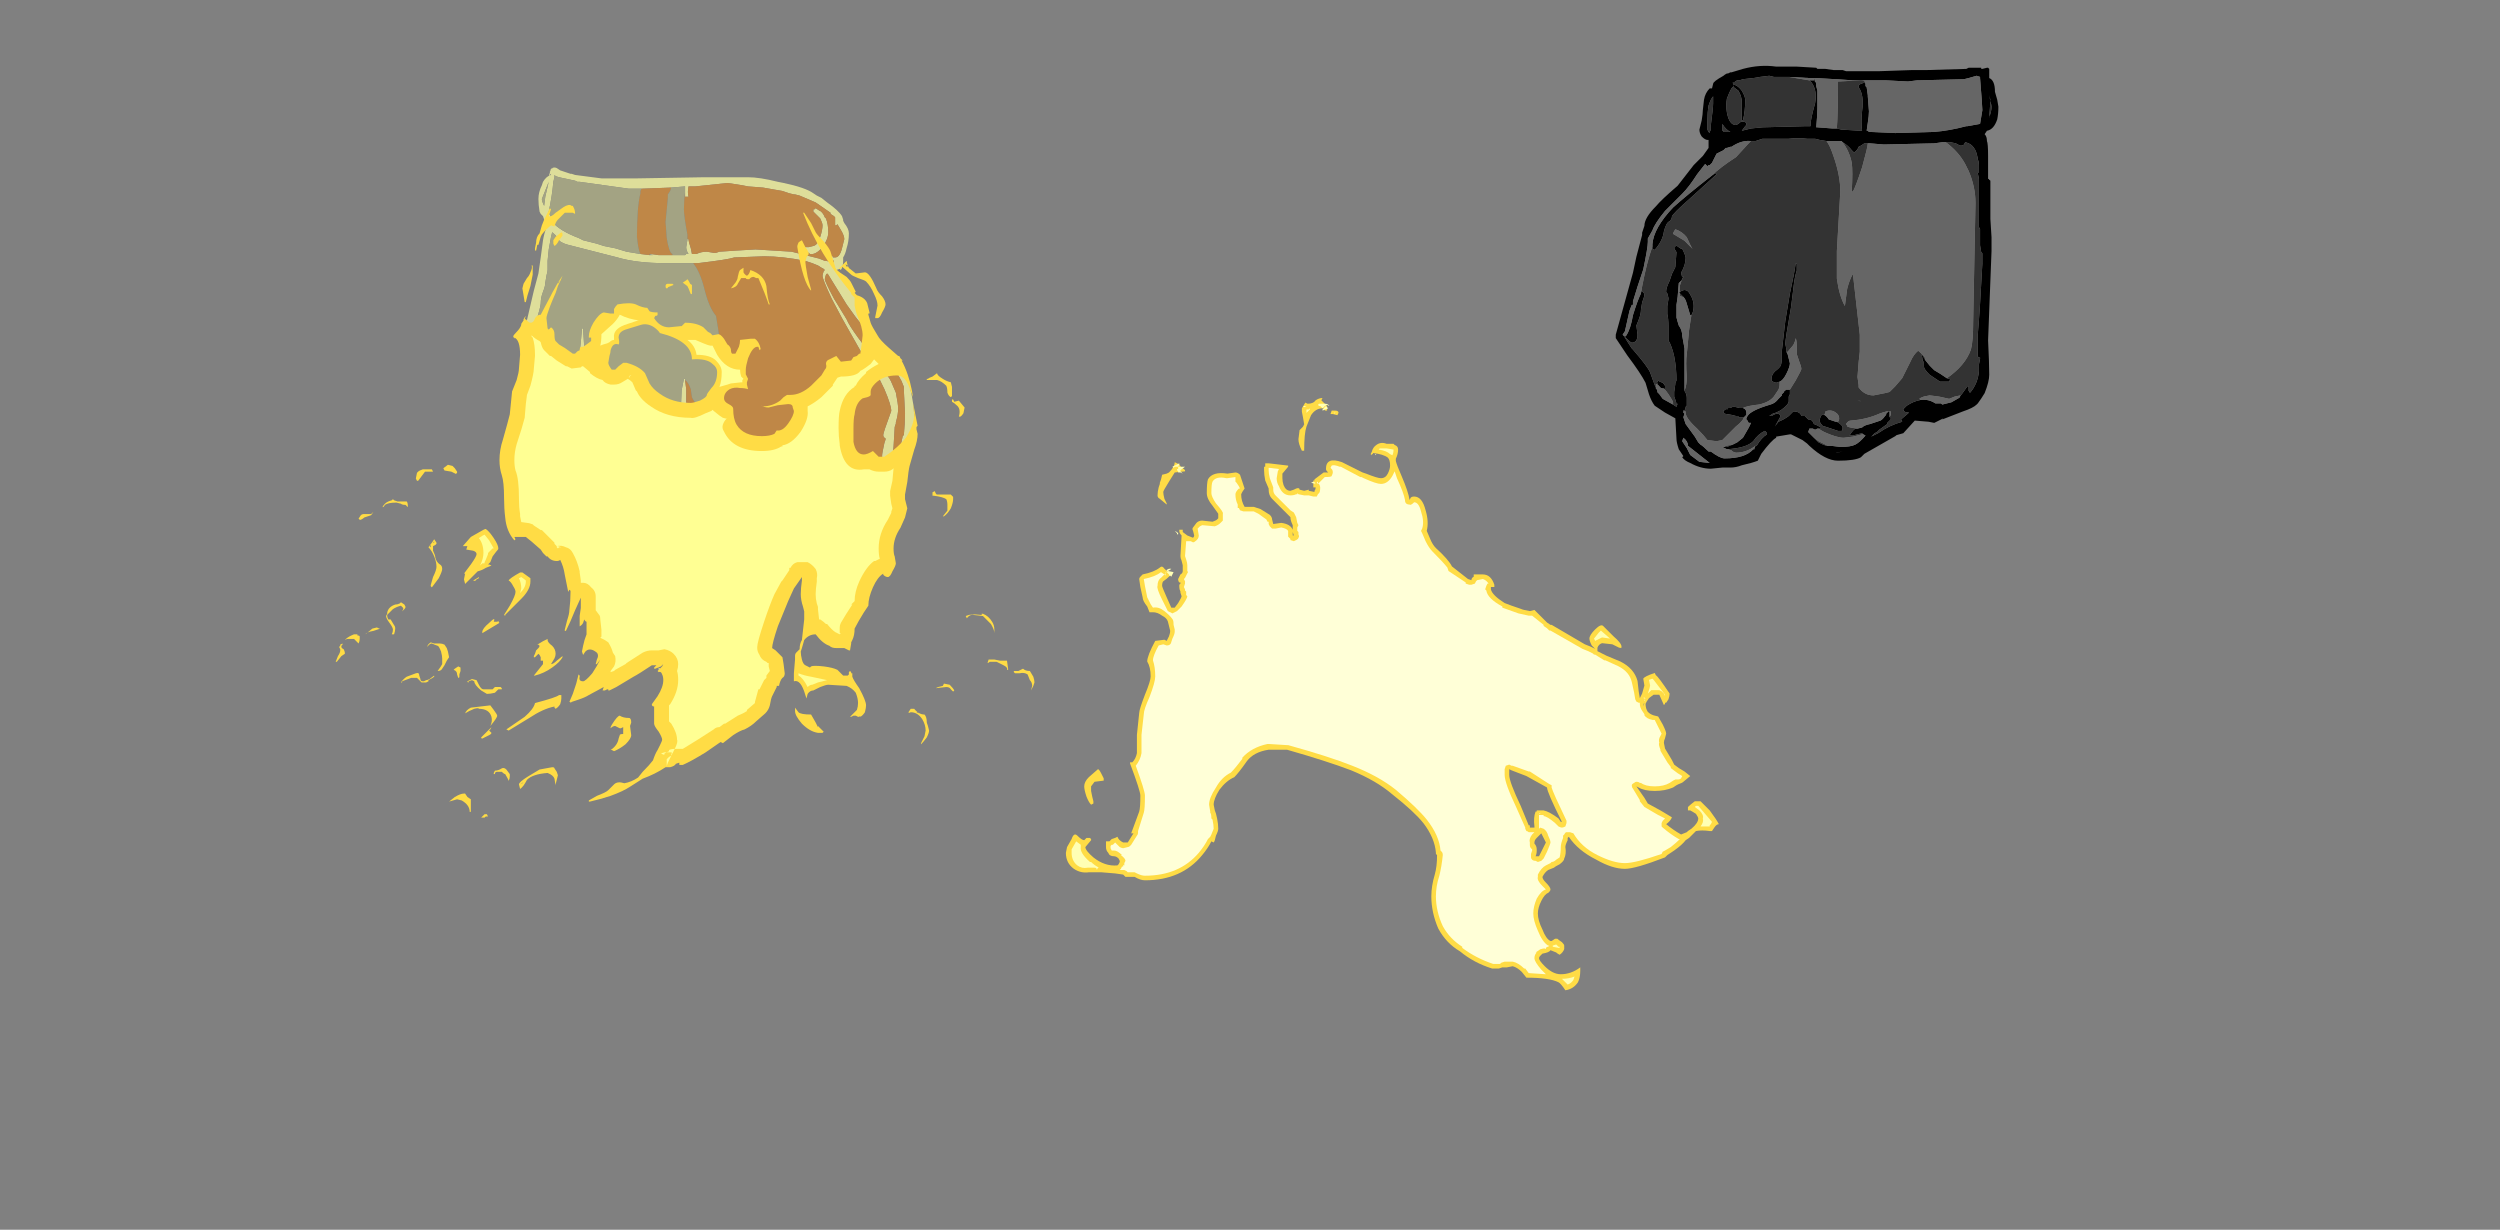 <?xml version="1.0" encoding="UTF-8" standalone="no"?>
<svg xmlns:ffdec="https://www.free-decompiler.com/flash" xmlns:xlink="http://www.w3.org/1999/xlink" ffdec:objectType="frame" height="375.7px" width="763.8px" xmlns="http://www.w3.org/2000/svg">
  <rect width="100%" height="100%" fill="#808080" stroke="none"/>
  <g transform="matrix(1.0, 0.0, 0.0, 1.0, 361.4, 335.85)">
    <use ffdec:characterId="2480" height="134.4" transform="matrix(-1.0, 0.0, 0.0, 1.0, 268.75, -315.85)" width="142.45" xlink:href="#sprite0"/>
    <use ffdec:characterId="2472" height="28.35" transform="matrix(7.0, 0.0, 0.0, 7.0, -258.85, -284.5)" width="30.5" xlink:href="#shape1"/>
    <use ffdec:characterId="2469" height="25.85" transform="matrix(-7.0, 0.0, 0.0, 7.0, 163.75, -214.25)" width="28.5" xlink:href="#shape2"/>
  </g>
  <defs>
    <g id="sprite0" transform="matrix(1.0, 0.0, 0.0, 1.0, 19.6, 2.1)">
      <use ffdec:characterId="2476" height="17.6" transform="matrix(7.0, 0.0, 0.0, 7.0, 0.0, -2.1)" width="16.7" xlink:href="#shape0"/>
    </g>
    <g id="shape0" transform="matrix(1.0, 0.0, 0.0, 1.0, 0.0, 0.3)">
      <path d="M0.45 -0.2 L0.5 -0.2 0.7 -0.15 0.75 -0.15 0.75 -0.2 1.3 -0.2 1.4 -0.15 3.1 -0.1 3.75 -0.1 5.2 -0.05 6.65 -0.05 6.8 -0.1 7.2 -0.1 7.55 -0.15 7.9 -0.15 7.95 -0.2 8.8 -0.25 9.7 -0.25 Q10.4 -0.35 11.15 -0.15 L11.65 0.0 11.7 0.0 11.8 0.05 11.85 0.05 Q11.95 0.1 12.0 0.15 12.45 0.4 12.45 0.5 L12.5 0.7 12.6 0.7 Q12.8 0.9 12.85 1.2 L12.9 1.65 Q12.9 1.8 12.95 2.1 L13.05 2.5 Q13.05 2.65 12.95 2.8 12.8 2.95 12.7 2.95 L12.65 2.95 12.65 3.3 12.9 3.65 13.3 4.05 14.0 4.95 Q14.7 5.55 14.95 5.85 15.45 6.35 15.45 6.7 L15.55 7.0 15.55 7.1 15.8 8.05 15.95 8.75 16.7 11.45 16.7 11.6 16.2 12.35 Q15.6 13.15 15.4 13.55 15.35 13.7 15.25 14.05 15.15 14.35 15.0 14.55 L14.55 14.85 Q14.2 15.05 14.1 15.1 L14.05 16.0 Q14.05 16.15 13.95 16.45 L13.75 16.75 13.8 16.8 Q13.7 16.95 13.45 17.05 13.0 17.3 12.55 17.3 L12.05 17.25 11.7 17.25 Q11.45 17.25 11.2 17.15 10.75 17.05 10.5 16.95 L10.35 16.65 Q9.9 16.05 9.7 15.95 L9.7 15.9 9.1 15.8 9.05 15.8 8.55 16.05 8.35 16.2 8.25 16.3 Q7.55 16.95 7.0 16.95 6.25 16.95 6.0 16.8 L5.85 16.65 Q4.9 16.1 4.45 15.85 L4.5 15.85 4.15 15.75 3.65 15.2 3.05 15.25 2.8 15.3 2.4 15.1 2.45 15.15 1.55 14.8 Q1.1 14.65 0.95 14.5 L0.9 14.45 Q0.75 14.25 0.6 14.0 0.4 13.5 0.4 13.2 0.4 12.7 0.45 11.7 L0.3 7.8 0.3 7.2 0.35 6.4 0.35 4.75 Q0.35 4.7 0.4 4.7 0.4 4.65 0.45 4.65 L0.45 3.65 Q0.45 3.1 0.5 3.0 0.5 2.8 0.6 2.7 L0.5 2.55 Q0.2 2.5 0.05 2.05 0.0 1.8 0.0 1.5 L0.05 1.2 0.15 0.85 Q0.15 0.35 0.4 0.25 L0.4 -0.15 0.45 -0.2 M8.25 0.35 L8.15 0.45 Q7.9 0.8 8.0 1.35 8.2 2.05 8.2 2.3 L8.2 2.35 8.4 2.35 10.3 2.4 10.8 2.45 11.2 2.55 11.05 2.35 11.0 2.3 11.0 2.25 Q11.0 2.15 11.2 2.15 11.25 2.15 11.35 2.25 L11.45 2.3 Q11.75 2.3 11.85 1.75 11.9 1.45 11.85 1.15 L11.75 0.9 11.65 0.7 11.55 0.6 11.55 0.55 11.6 0.45 11.5 0.45 11.5 0.4 11.4 0.35 11.3 0.35 11.15 0.3 10.7 0.25 10.4 0.2 10.0 0.15 9.8 0.2 9.15 0.2 8.25 0.25 7.95 0.25 7.1 0.3 7.05 0.3 6.35 0.35 4.9 0.35 3.95 0.4 3.55 0.35 3.5 0.35 1.5 0.3 1.3 0.25 0.95 0.15 0.8 0.2 0.8 0.25 Q0.7 1.5 0.7 1.65 L0.8 2.25 1.35 2.35 1.4 2.35 Q2.15 2.55 2.8 2.6 L4.5 2.65 5.65 2.6 5.7 2.55 5.75 2.55 5.7 2.2 Q5.65 1.9 5.65 1.7 L5.7 1.05 5.7 1.0 5.75 0.65 5.8 0.6 5.8 0.5 5.85 0.45 6.0 0.5 Q6.1 0.55 6.1 0.6 L6.1 0.65 Q5.85 1.0 5.95 1.7 6.0 2.2 5.95 2.55 L6.0 2.55 6.85 2.5 7.05 2.45 7.25 2.45 7.9 2.4 7.95 2.4 Q7.9 1.85 7.9 1.55 L7.9 0.8 7.95 0.6 7.95 0.5 Q7.95 0.45 8.0 0.4 8.05 0.35 8.1 0.35 L8.25 0.35 M12.45 1.35 Q12.45 1.55 12.55 2.3 L12.55 2.5 12.6 2.6 12.6 2.65 12.65 2.6 12.7 2.5 12.7 2.1 Q12.7 1.75 12.65 1.45 12.55 1.15 12.45 1.05 L12.45 1.35 M11.7 2.6 L12.0 2.6 12.0 2.55 12.05 2.55 12.05 2.25 Q11.9 2.5 11.7 2.6 M16.35 11.5 L16.4 11.45 16.3 11.3 16.1 10.4 16.0 10.15 15.95 10.15 15.95 10.0 15.75 9.35 15.5 8.6 Q15.3 7.65 15.3 7.4 L15.3 7.25 15.1 6.9 Q15.0 6.6 14.55 6.05 L13.8 5.3 Q13.5 5.0 13.15 4.45 L12.8 4.0 12.7 4.1 12.65 4.05 12.6 4.05 12.5 3.95 12.3 3.55 Q12.2 3.5 12.0 3.4 L11.9 3.3 11.85 3.3 11.7 3.25 11.65 3.25 Q11.2 2.95 10.8 3.0 L10.6 3.0 10.3 2.9 9.15 2.9 Q8.75 2.85 8.35 2.9 L8.0 2.9 7.8 2.95 7.5 3.0 6.85 3.0 6.8 3.05 Q6.55 3.2 6.4 3.4 L6.3 3.5 Q6.15 3.4 6.1 3.25 L6.0 3.2 5.85 3.1 5.7 3.1 5.6 3.1 5.0 3.15 2.8 3.1 2.45 3.05 2.3 3.05 2.1 3.05 1.85 3.1 Q1.8 3.15 1.65 3.2 1.55 3.2 1.5 3.15 L1.45 3.05 Q1.25 3.1 1.15 3.2 1.0 3.35 0.95 3.55 L0.9 3.75 0.9 3.8 Q0.85 3.9 0.85 4.05 L0.85 4.35 0.9 4.4 0.85 4.65 0.85 6.75 0.8 6.85 0.8 7.55 0.75 7.85 0.7 7.9 0.7 8.35 Q0.8 10.3 0.9 11.45 L0.9 12.4 0.85 12.45 0.8 12.45 0.8 12.5 0.85 12.75 0.85 13.05 Q0.9 13.6 1.25 14.0 L1.25 13.95 1.3 13.9 1.3 13.7 1.35 13.7 Q1.45 13.85 1.6 14.05 L1.65 14.1 1.7 14.2 2.05 14.4 2.45 14.5 2.5 14.45 2.75 14.45 Q3.05 14.25 3.4 14.3 3.7 14.35 4.0 14.55 L4.15 14.7 Q4.15 14.85 3.9 14.85 L4.25 15.15 Q4.2 15.2 4.2 15.25 4.75 15.4 5.25 15.75 L5.55 15.9 5.4 15.75 5.3 15.7 5.2 15.6 4.85 15.35 4.85 15.3 4.7 15.15 4.7 15.05 4.75 15.05 4.75 14.8 4.8 14.8 4.9 14.9 4.9 14.95 4.95 15.0 Q5.05 15.15 5.15 15.2 5.3 15.25 5.6 15.35 5.85 15.4 5.95 15.5 L6.15 15.55 Q6.3 15.55 6.35 15.65 L6.4 15.7 6.5 15.85 6.35 15.85 5.95 15.75 5.9 15.8 5.8 15.85 Q6.05 16.15 6.25 16.25 6.45 16.35 6.9 16.35 L7.3 16.3 7.45 16.3 7.5 16.3 7.65 16.25 7.85 16.15 8.05 15.95 8.3 15.7 8.25 15.55 8.1 15.55 8.0 15.6 7.9 15.55 7.85 15.55 7.75 15.55 7.75 15.5 Q7.9 15.4 8.05 15.35 L8.1 15.25 Q8.15 15.15 8.3 15.15 L8.45 15.0 8.6 15.0 Q8.65 14.8 8.95 14.8 L9.15 15.0 Q9.35 15.15 9.6 15.25 L9.75 15.45 9.5 15.0 Q9.6 14.8 9.9 15.0 L10.0 15.0 9.85 14.9 9.7 14.85 9.5 14.75 Q9.15 14.5 9.15 14.35 L9.15 14.15 9.1 14.05 9.1 13.85 9.3 13.85 9.3 13.9 9.35 13.9 9.35 13.95 9.45 14.05 9.45 14.1 9.6 14.25 Q9.75 14.45 9.95 14.5 10.8 14.75 10.95 15.0 L11.0 15.1 11.0 15.15 10.95 15.2 10.9 15.3 10.8 15.3 Q10.85 15.45 11.15 15.95 L11.4 16.15 11.6 16.25 11.85 16.35 11.9 16.35 12.05 16.35 11.85 16.45 Q11.0 16.4 10.7 16.1 10.5 15.8 10.2 15.65 10.1 15.7 10.1 15.8 10.35 15.95 10.55 16.3 L10.6 16.3 10.65 16.4 10.65 16.45 10.7 16.45 Q11.05 16.85 11.95 16.85 12.15 16.85 12.55 16.55 L12.65 16.55 Q12.9 16.3 13.0 16.25 L13.1 16.15 13.25 15.9 13.65 15.35 13.75 15.05 13.7 14.9 13.75 14.85 13.75 14.8 13.75 14.75 13.7 14.75 Q13.65 14.7 13.65 14.6 L13.6 14.55 13.6 14.2 Q13.6 14.05 13.7 13.9 L13.7 13.25 Q13.7 12.35 13.7 12.05 L13.8 11.5 Q13.8 11.25 13.95 11.05 14.0 10.9 14.05 10.7 L14.05 10.3 Q14.05 10.25 14.05 10.15 L14.0 9.8 13.95 9.2 13.8 9.05 13.8 9.0 13.75 8.95 13.75 8.9 13.8 8.95 13.85 8.75 Q13.65 8.4 13.65 8.1 13.65 8.0 13.8 7.7 L13.85 7.7 14.0 7.6 14.05 7.55 14.15 7.65 Q14.15 7.7 14.05 7.85 L14.1 8.5 14.25 8.8 14.35 9.1 Q14.5 9.4 14.5 9.55 L14.5 9.6 14.45 9.65 14.4 9.85 14.4 9.9 14.45 10.2 14.45 10.55 Q14.4 10.75 14.4 11.1 L14.4 11.7 Q14.25 11.95 14.15 12.4 14.05 12.9 14.05 13.45 L14.1 13.55 14.1 13.6 14.15 13.95 14.15 14.15 Q14.05 14.4 14.05 14.5 L14.0 14.45 14.05 14.6 14.2 14.5 14.65 14.25 14.8 14.05 14.9 13.95 14.9 13.9 14.9 13.85 14.95 13.8 14.95 13.75 15.0 13.65 15.2 13.1 Q15.3 12.85 15.95 12.1 L16.0 12.05 16.1 11.9 16.35 11.5 M12.5 4.5 Q13.65 5.4 14.2 5.9 15.05 6.8 15.1 7.5 L15.1 7.6 15.1 7.7 15.0 7.75 Q14.65 7.35 14.6 6.95 14.5 6.55 14.35 6.5 14.25 6.4 14.25 6.3 14.25 6.2 13.4 5.45 L12.3 4.45 12.35 4.4 12.5 4.5 M15.6 9.65 Q15.75 9.95 15.95 10.6 16.05 11.2 16.25 11.5 L16.3 11.55 Q16.05 11.8 16.0 11.8 15.75 11.8 15.75 11.45 L15.8 11.05 15.7 10.8 Q15.6 10.55 15.6 10.35 L15.55 10.05 15.45 9.75 Q15.45 9.65 15.5 9.6 L15.6 9.55 15.6 9.65 M13.9 9.6 L13.95 9.6 13.9 9.65 13.75 9.8 Q13.65 9.9 13.6 10.1 L13.45 10.6 13.4 10.6 Q13.3 10.45 13.3 10.2 13.3 9.95 13.45 9.7 13.55 9.5 13.7 9.5 13.75 9.5 13.85 9.55 L13.9 9.6 M14.15 9.6 L14.15 9.6 M14.6 13.8 Q14.55 13.9 14.55 13.7 14.55 13.65 14.65 13.55 14.8 13.5 14.85 13.45 L14.9 13.55 14.85 13.65 14.8 13.7 Q14.75 13.8 14.6 13.8 M11.35 0.8 Q11.2 1.05 11.2 1.3 11.2 1.85 11.2 2.1 L11.15 2.1 Q11.05 1.7 11.05 1.2 11.05 1.05 11.2 0.8 11.35 0.6 11.5 0.55 11.55 0.45 11.55 0.65 L11.35 0.8 M3.2 12.55 Q3.3 12.35 3.35 12.3 L3.3 12.6 3.25 12.65 3.25 12.85 Q3.25 12.95 3.0 13.2 L2.55 13.5 2.15 13.5 2.1 13.4 2.25 13.35 2.55 13.15 2.8 13.0 3.0 12.8 3.2 12.55 M0.35 1.2 L0.4 1.0 0.35 1.25 Q0.3 1.45 0.3 1.5 0.3 1.7 0.4 1.95 L0.4 2.0 0.35 1.25 0.35 1.2 M1.75 14.05 L1.75 14.05 M9.25 12.2 L9.25 12.1 9.3 11.85 Q9.3 11.65 9.05 10.25 L8.95 9.45 Q8.9 8.95 8.8 8.65 L8.8 8.35 8.85 8.35 Q8.9 8.75 9.1 9.65 L9.3 10.85 9.45 12.15 9.45 12.45 Q9.45 12.65 9.5 12.8 9.55 12.9 9.75 13.05 9.9 13.2 9.9 13.35 L9.9 13.45 9.85 13.5 9.7 13.55 9.55 13.5 Q9.4 13.45 9.25 13.15 9.1 12.85 9.1 12.7 L9.2 12.3 9.25 12.2 M11.15 14.65 L11.3 14.65 11.5 14.6 11.6 14.6 11.7 14.65 11.8 14.65 11.8 14.7 11.9 14.7 11.95 14.75 12.0 14.75 12.0 14.85 11.95 14.9 11.65 14.95 11.45 15.0 11.35 15.0 11.35 15.05 11.1 15.05 11.0 14.95 Q11.0 14.9 11.0 14.85 11.0 14.7 11.15 14.65 M7.6 14.95 L7.7 14.95 7.75 15.0 7.8 15.15 7.8 15.25 Q7.75 15.35 7.65 15.45 L7.6 15.45 7.0 15.65 6.85 15.65 Q6.8 15.65 6.8 15.5 6.8 15.4 7.05 15.25 L7.1 15.25 7.4 15.15 Q7.5 15.0 7.6 14.95 M6.0 14.35 L6.15 14.3 6.05 14.35 6.0 14.35 M7.1 16.6 L6.8 16.55 7.05 16.6 7.1 16.6 M13.75 15.95 Q13.55 16.1 13.55 16.3 L12.6 17.05 13.05 17.0 13.45 16.7 Q13.5 16.6 13.6 16.4 L13.8 16.1 13.75 15.95" fill="#000000" fill-rule="evenodd" stroke="none"/>
      <path d="M9.15 0.2 L9.8 0.2 10.0 0.15 10.4 0.2 10.7 0.25 11.15 0.3 11.3 0.35 11.4 0.35 11.5 0.4 11.5 0.45 11.6 0.45 11.55 0.55 11.55 0.6 11.65 0.7 11.75 0.9 11.85 1.15 Q11.9 1.45 11.85 1.75 11.75 2.3 11.45 2.3 L11.35 2.25 Q11.25 2.15 11.2 2.15 11.0 2.15 11.0 2.25 L11.0 2.3 11.05 2.35 11.2 2.55 10.8 2.45 10.3 2.4 8.4 2.35 8.2 2.35 8.2 2.3 Q8.2 2.05 8.0 1.35 7.9 0.8 8.15 0.45 L8.25 0.35 9.15 0.2 M8.1 0.35 Q8.05 0.35 8.0 0.4 L8.0 0.3 Q8.05 0.3 8.1 0.35 M7.05 2.45 L6.85 2.5 6.0 2.55 5.95 2.55 Q6.0 2.2 5.95 1.7 5.85 1.0 6.1 0.65 L6.1 0.6 Q6.1 0.55 6.0 0.5 L5.85 0.45 5.8 0.5 5.8 0.6 5.8 0.5 Q5.8 0.35 6.0 0.35 L7.0 0.4 Q7.0 1.75 7.05 2.45 M11.7 2.6 Q11.9 2.5 12.05 2.25 L12.05 2.55 12.0 2.55 12.0 2.6 11.7 2.6 M12.45 1.35 L12.45 1.05 Q12.55 1.15 12.65 1.45 12.7 1.75 12.7 2.1 L12.7 2.5 12.65 2.6 12.6 2.65 12.6 2.6 12.55 2.5 12.55 2.3 Q12.45 1.55 12.45 1.35 M10.8 3.0 L10.9 3.1 11.45 3.7 Q12.15 4.15 12.5 4.5 L12.35 4.4 12.3 4.45 13.4 5.45 Q14.25 6.2 14.25 6.3 14.25 6.4 14.35 6.5 14.5 6.55 14.6 6.95 14.65 7.35 15.0 7.75 L15.1 7.7 15.1 7.6 Q15.35 8.3 15.55 9.35 L15.6 9.65 15.6 9.55 15.5 9.6 Q15.45 9.65 15.45 9.75 L15.55 10.05 15.6 10.35 Q15.6 10.55 15.7 10.8 L15.8 11.05 15.75 11.45 Q15.75 11.8 16.0 11.8 16.05 11.8 16.3 11.55 L16.25 11.5 16.35 11.5 16.1 11.9 16.0 12.05 15.95 12.1 Q15.3 12.85 15.2 13.1 L15.0 13.65 14.95 13.75 14.95 13.6 14.85 13.65 14.9 13.55 14.85 13.45 Q14.8 13.5 14.65 13.55 14.55 13.65 14.55 13.7 14.55 13.9 14.6 13.8 14.5 13.9 14.4 14.05 14.2 14.35 14.2 14.4 L14.2 14.5 14.05 14.6 14.0 14.45 14.05 14.5 Q14.05 14.4 14.15 14.15 L14.15 13.95 14.1 13.6 14.1 13.55 14.05 13.45 Q14.05 12.9 14.15 12.4 14.25 11.95 14.4 11.7 L14.4 11.1 Q14.4 10.75 14.45 10.55 L14.45 10.2 14.4 9.9 14.4 9.85 14.45 9.65 14.5 9.6 14.5 9.55 Q14.5 9.4 14.35 9.1 L14.25 8.8 14.1 8.5 14.05 7.85 Q14.15 7.7 14.15 7.65 L14.05 7.55 14.0 7.6 13.85 7.7 13.8 7.7 Q13.65 8.0 13.65 8.1 13.65 8.4 13.85 8.75 L13.8 8.95 13.75 8.9 13.75 8.95 13.8 9.0 13.9 9.3 13.9 9.6 13.85 9.55 Q13.75 9.5 13.7 9.5 13.55 9.5 13.45 9.7 13.3 9.95 13.3 10.2 13.3 10.45 13.4 10.6 L13.5 11.25 13.6 12.3 Q13.65 12.6 13.6 13.3 13.6 13.65 13.7 13.9 13.6 14.05 13.6 14.2 L13.6 14.55 13.65 14.6 Q13.65 14.7 13.7 14.75 L13.75 14.75 13.75 14.8 13.65 14.8 Q13.7 15.05 13.15 15.55 12.85 15.85 12.7 16.05 L12.3 16.1 12.05 16.05 11.45 15.45 Q11.25 15.3 11.15 15.15 L11.1 15.05 11.35 15.05 11.35 15.0 11.45 15.0 11.65 14.95 11.95 14.9 12.0 14.85 12.0 14.75 11.95 14.75 11.9 14.7 11.8 14.7 11.8 14.65 11.7 14.65 11.6 14.6 11.5 14.6 11.3 14.65 11.15 14.65 Q10.95 14.55 10.45 14.5 10.0 14.4 9.8 14.15 L9.6 13.85 Q9.55 13.75 9.55 13.6 L9.55 13.5 9.7 13.55 9.85 13.5 9.9 13.45 9.9 13.35 Q9.9 13.2 9.75 13.05 9.55 12.9 9.5 12.8 9.45 12.65 9.45 12.45 L9.45 12.15 9.3 10.85 9.1 9.65 Q8.9 8.75 8.85 8.35 L8.8 8.35 8.8 8.65 Q8.9 8.95 8.95 9.45 L9.05 10.25 Q9.3 11.65 9.3 11.85 L9.25 12.1 9.25 12.2 9.2 12.2 8.95 11.9 Q8.85 11.7 8.85 11.6 8.8 11.7 8.8 11.95 L8.8 12.3 8.7 12.6 Q8.6 12.85 8.6 12.95 8.6 13.0 8.85 13.45 L9.1 13.85 9.1 14.05 9.15 14.15 9.15 14.35 Q9.15 14.5 9.5 14.75 L9.7 14.85 9.85 14.9 10.0 15.0 9.9 15.0 Q9.6 14.8 9.5 15.0 L9.75 15.45 9.6 15.25 Q9.35 15.15 9.15 15.0 L8.95 14.8 Q8.65 14.8 8.6 15.0 L8.45 15.0 8.3 15.15 Q8.15 15.15 8.1 15.25 L8.05 15.35 Q7.9 15.4 7.75 15.5 L7.75 15.55 7.85 15.55 Q7.7 15.65 7.6 15.7 7.05 15.95 6.75 15.95 L6.35 15.9 5.95 15.8 5.9 15.8 5.95 15.75 6.35 15.85 6.5 15.85 6.4 15.7 6.35 15.65 Q6.3 15.55 6.15 15.55 6.55 15.5 6.6 15.45 6.6 15.4 6.65 15.35 6.55 15.2 6.45 15.2 5.75 15.15 5.2 14.9 4.8 14.75 4.7 14.8 L4.7 14.95 4.75 15.05 4.7 15.05 4.7 15.15 4.85 15.3 4.85 15.35 5.2 15.6 5.3 15.7 5.4 15.75 5.55 15.9 5.25 15.75 Q4.75 15.4 4.2 15.25 4.2 15.2 4.25 15.15 L3.9 14.85 Q4.15 14.85 4.15 14.7 L4.0 14.55 Q3.7 14.35 3.4 14.3 L3.45 14.25 Q3.4 14.2 3.25 14.15 L3.0 14.1 2.6 14.15 2.15 14.25 1.9 14.15 1.65 14.1 1.6 14.05 Q1.45 13.85 1.35 13.7 L1.3 13.7 1.3 13.9 1.25 13.95 1.25 14.0 Q0.9 13.6 0.85 13.05 L0.85 12.75 0.8 12.5 0.8 12.45 0.85 12.45 0.9 12.4 0.9 11.45 Q0.8 10.3 0.7 8.35 L0.7 7.9 0.75 7.85 0.8 7.55 0.8 6.85 0.85 6.75 0.85 4.65 0.9 4.4 0.85 4.35 0.85 4.05 Q0.85 3.9 0.9 3.8 L0.9 3.75 0.95 3.55 Q1.0 3.35 1.15 3.2 1.25 3.1 1.45 3.05 L1.5 3.15 Q1.55 3.2 1.65 3.2 1.8 3.15 1.85 3.1 L2.1 3.05 2.3 3.05 Q1.75 3.45 1.45 4.0 L1.3 4.3 Q1.0 5.0 1.0 5.7 L1.1 10.85 Q1.1 11.75 1.2 12.1 1.45 12.8 2.25 13.35 L2.1 13.4 2.15 13.5 2.55 13.5 3.0 13.2 Q3.25 12.95 3.25 12.85 L3.25 12.65 3.3 12.6 3.35 12.3 Q3.3 12.35 3.2 12.55 L3.2 12.5 Q3.2 12.4 3.5 12.15 3.7 12.3 3.85 12.65 L4.2 13.35 4.5 13.7 4.75 13.95 4.95 14.0 5.45 14.1 Q5.85 14.1 6.1 13.75 L6.1 13.65 6.15 13.3 6.1 12.65 6.05 12.2 6.05 11.45 6.35 8.8 Q6.5 9.05 6.6 9.45 L6.7 10.2 Q6.95 9.75 7.05 9.0 L7.05 7.8 6.9 5.2 Q6.9 4.5 7.2 3.65 7.35 3.2 7.5 3.0 L7.8 2.95 8.0 2.9 8.35 2.9 Q8.75 2.85 9.15 2.9 L10.3 2.9 10.6 3.0 10.8 3.0 M14.9 13.9 L14.9 13.95 14.8 14.05 14.65 14.25 14.75 14.1 14.9 13.9 M10.55 16.3 Q10.35 15.95 10.1 15.8 10.1 15.7 10.2 15.65 10.5 15.8 10.7 16.1 11.0 16.4 11.85 16.45 L11.8 16.45 11.65 16.5 11.6 16.55 Q11.5 16.6 11.45 16.6 11.0 16.6 10.6 16.3 L10.55 16.3 M11.9 16.35 L11.85 16.35 11.6 16.25 11.9 16.3 11.95 16.35 11.9 16.35 M8.05 15.95 L7.85 16.15 7.65 16.25 7.5 16.3 7.45 16.3 7.85 16.1 8.05 15.95 M5.7 3.1 L5.85 3.1 6.0 3.2 6.1 3.25 Q6.15 3.4 6.3 3.5 L6.4 3.4 Q6.55 3.2 6.8 3.05 6.5 3.45 6.4 3.95 6.35 4.3 6.4 5.2 L6.35 5.2 Q6.25 5.05 5.95 4.15 5.7 3.25 5.7 3.1 M14.1 6.85 Q13.8 6.95 13.6 7.2 13.45 7.55 13.35 7.7 L13.7 7.35 Q13.95 7.2 14.2 7.05 14.2 7.0 14.1 6.85 M13.9 9.65 L13.9 9.75 13.8 9.8 13.75 9.8 13.9 9.65 M11.35 0.8 L11.55 0.65 Q11.55 0.45 11.5 0.55 11.35 0.6 11.2 0.8 11.05 1.05 11.05 1.2 11.05 1.7 11.15 2.1 L11.2 2.1 Q11.2 1.85 11.2 1.3 11.2 1.05 11.35 0.8 M0.35 1.2 L0.35 1.25 0.4 2.0 0.4 1.95 Q0.3 1.7 0.3 1.5 0.3 1.45 0.35 1.25 L0.4 1.0 0.35 1.2 M1.75 14.05 L1.75 14.05 M7.6 14.95 L7.55 14.85 7.55 14.8 Q7.3 14.7 7.1 14.85 6.95 14.95 6.95 15.1 6.95 15.2 7.0 15.25 L7.05 15.25 Q6.8 15.4 6.8 15.5 6.8 15.65 6.85 15.65 L7.0 15.65 7.6 15.45 7.65 15.45 Q7.75 15.35 7.8 15.25 L7.8 15.15 7.75 15.0 7.7 14.95 7.6 14.95 M6.0 14.35 L6.05 14.35 6.15 14.3 6.0 14.35" fill="#333333" fill-rule="evenodd" stroke="none"/>
      <path d="M9.15 0.2 L8.25 0.35 8.1 0.35 Q8.05 0.3 8.0 0.3 L8.0 0.4 Q7.95 0.45 7.95 0.5 L7.95 0.6 7.9 0.8 7.9 1.55 Q7.9 1.85 7.95 2.4 L7.9 2.4 7.25 2.45 7.05 2.45 Q7.0 1.75 7.0 0.4 L6.0 0.35 Q5.8 0.35 5.8 0.5 L5.8 0.6 5.75 0.65 5.7 1.0 5.7 1.05 5.65 1.7 Q5.65 1.9 5.7 2.2 L5.75 2.55 5.7 2.55 5.65 2.6 4.5 2.65 2.8 2.6 Q2.15 2.55 1.4 2.35 L1.35 2.35 0.8 2.25 0.7 1.65 Q0.7 1.5 0.8 0.25 L0.8 0.2 0.95 0.15 1.3 0.25 1.5 0.3 3.5 0.35 3.55 0.35 3.95 0.4 4.9 0.35 6.35 0.35 7.05 0.3 7.1 0.3 7.95 0.25 8.25 0.25 9.15 0.2 M10.8 3.0 Q11.2 2.95 11.65 3.25 L11.7 3.25 11.85 3.3 11.9 3.3 12.0 3.4 Q12.2 3.5 12.3 3.55 L12.5 3.95 12.6 4.05 12.65 4.05 12.7 4.1 12.8 4.0 13.15 4.45 Q13.5 5.0 13.8 5.3 L14.55 6.05 Q15.0 6.6 15.1 6.9 L15.3 7.25 15.3 7.4 Q15.3 7.65 15.5 8.6 L15.75 9.35 15.95 10.0 15.95 10.15 16.0 10.15 16.1 10.4 16.3 11.3 16.4 11.45 16.35 11.5 16.25 11.5 Q16.05 11.2 15.95 10.6 15.75 9.95 15.6 9.65 L15.55 9.35 Q15.35 8.3 15.1 7.6 L15.1 7.5 Q15.05 6.8 14.2 5.9 13.65 5.4 12.5 4.5 12.15 4.15 11.45 3.7 L10.9 3.1 10.8 3.0 M14.95 13.75 L14.95 13.8 14.9 13.85 14.9 13.9 14.75 14.1 14.65 14.25 14.2 14.5 14.2 14.4 Q14.2 14.35 14.4 14.05 14.5 13.9 14.6 13.8 14.75 13.8 14.8 13.7 L14.85 13.65 14.95 13.6 14.95 13.75 M13.8 9.0 L13.8 9.05 13.95 9.2 14.0 9.8 14.05 10.15 Q14.05 10.25 14.05 10.3 L14.05 10.7 Q14.0 10.9 13.95 11.05 13.8 11.25 13.8 11.5 L13.7 12.05 Q13.7 12.35 13.7 13.25 L13.7 13.9 Q13.6 13.65 13.6 13.3 13.65 12.6 13.6 12.3 L13.5 11.25 13.4 10.6 13.45 10.6 13.6 10.1 Q13.65 9.9 13.75 9.8 L13.8 9.8 13.9 9.75 13.9 9.65 13.95 9.6 13.9 9.6 13.9 9.3 13.8 9.0 M13.75 14.8 L13.75 14.85 13.7 14.9 13.75 15.05 13.65 15.35 13.25 15.9 13.1 16.15 13.0 16.25 Q12.9 16.3 12.65 16.55 L12.55 16.55 Q12.15 16.85 11.95 16.85 11.05 16.85 10.7 16.45 L10.65 16.45 10.65 16.4 10.6 16.3 10.55 16.3 10.6 16.3 Q11.0 16.6 11.45 16.6 11.5 16.6 11.6 16.55 L11.65 16.5 11.8 16.45 11.85 16.45 12.05 16.35 11.9 16.35 11.95 16.35 11.9 16.3 11.6 16.25 11.4 16.15 11.15 15.95 Q10.85 15.45 10.8 15.3 L10.9 15.3 10.95 15.2 11.0 15.15 11.0 15.1 10.95 15.0 Q10.8 14.75 9.95 14.5 9.75 14.45 9.6 14.25 L9.45 14.1 9.45 14.05 9.35 13.95 9.35 13.9 9.3 13.9 9.3 13.85 9.1 13.85 8.85 13.45 Q8.6 13.0 8.6 12.95 8.6 12.85 8.7 12.6 L8.8 12.3 8.8 11.95 Q8.8 11.7 8.85 11.6 8.85 11.7 8.95 11.9 L9.2 12.2 9.25 12.2 9.2 12.3 9.1 12.7 Q9.1 12.85 9.25 13.15 9.4 13.45 9.55 13.5 L9.55 13.6 Q9.55 13.75 9.6 13.85 L9.8 14.15 Q10.0 14.4 10.45 14.5 10.95 14.55 11.15 14.65 11.0 14.7 11.0 14.85 11.0 14.9 11.0 14.95 L11.1 15.05 11.15 15.15 Q11.25 15.3 11.45 15.45 L12.05 16.05 12.3 16.1 12.7 16.05 Q12.85 15.85 13.15 15.55 13.7 15.05 13.65 14.8 L13.75 14.8 M7.85 15.55 L7.9 15.55 8.0 15.6 8.1 15.55 8.25 15.55 8.3 15.7 8.05 15.95 7.85 16.1 7.45 16.3 7.3 16.3 6.9 16.35 Q6.45 16.35 6.25 16.25 6.05 16.15 5.8 15.85 L5.9 15.8 5.95 15.8 6.35 15.9 6.75 15.95 Q7.05 15.95 7.6 15.7 7.7 15.65 7.85 15.55 M6.15 15.55 L5.95 15.5 Q5.85 15.4 5.6 15.35 5.3 15.25 5.15 15.2 5.05 15.15 4.95 15.0 L4.9 14.95 4.9 14.9 4.8 14.8 4.75 14.8 4.75 15.05 4.7 14.95 4.7 14.8 Q4.8 14.75 5.2 14.9 5.75 15.15 6.45 15.2 6.55 15.2 6.65 15.35 6.6 15.4 6.6 15.45 6.55 15.5 6.15 15.55 M3.4 14.3 Q3.05 14.25 2.75 14.45 L2.5 14.45 2.45 14.5 2.05 14.4 1.7 14.2 1.65 14.1 1.9 14.15 2.15 14.25 2.6 14.15 3.0 14.1 3.25 14.15 Q3.4 14.2 3.45 14.25 L3.4 14.3 M2.3 3.05 L2.45 3.05 2.8 3.1 5.0 3.15 5.6 3.1 5.7 3.1 Q5.7 3.25 5.95 4.15 6.25 5.05 6.35 5.2 L6.4 5.2 Q6.35 4.3 6.4 3.95 6.5 3.45 6.8 3.05 L6.85 3.0 7.5 3.0 Q7.35 3.2 7.2 3.65 6.9 4.5 6.9 5.2 L7.05 7.8 7.05 9.0 Q6.95 9.75 6.7 10.2 L6.6 9.45 Q6.5 9.05 6.35 8.8 L6.05 11.45 6.05 12.2 6.1 12.65 6.15 13.3 6.1 13.65 6.1 13.75 Q5.85 14.1 5.45 14.1 L4.95 14.0 4.75 13.95 4.5 13.7 4.2 13.35 3.85 12.65 Q3.7 12.3 3.5 12.15 3.2 12.4 3.2 12.5 L3.2 12.55 3.0 12.8 2.8 13.0 2.55 13.15 2.25 13.35 Q1.45 12.8 1.2 12.1 1.1 11.75 1.1 10.85 L1.0 5.7 Q1.0 5.0 1.3 4.3 L1.45 4.0 Q1.75 3.45 2.3 3.05 M14.1 6.85 Q14.2 7.0 14.2 7.05 13.95 7.2 13.7 7.35 L13.35 7.7 Q13.45 7.55 13.6 7.2 13.8 6.95 14.1 6.85 M14.15 9.6 L14.15 9.6 M7.05 15.25 L7.0 15.25 Q6.95 15.2 6.95 15.1 6.95 14.95 7.1 14.85 7.3 14.7 7.55 14.8 L7.55 14.85 7.6 14.95 Q7.5 15.0 7.4 15.15 L7.1 15.25 7.05 15.25 M13.75 15.95 L13.8 16.1 13.6 16.4 Q13.5 16.6 13.45 16.7 L13.05 17.0 12.6 17.05 13.55 16.3 Q13.55 16.1 13.75 15.95" fill="#666666" fill-rule="evenodd" stroke="none"/>
    </g>
    <g id="shape1" transform="matrix(1.0, 0.0, 0.0, 1.0, 14.45, 38.75)">
      <path d="M9.6 -27.25 L9.6 -27.25 M9.85 -28.25 L9.85 -28.25" fill="#333333" fill-rule="evenodd" stroke="none"/>
      <path d="M6.55 -37.55 L6.75 -37.45 7.0 -37.25 Q7.5 -36.9 7.65 -36.65 L7.7 -36.5 7.7 -36.45 7.75 -36.35 Q7.95 -36.1 7.95 -35.9 7.95 -35.55 7.85 -35.25 7.8 -35.0 7.7 -34.85 L7.7 -34.7 Q7.7 -34.45 7.6 -34.3 L7.55 -34.35 7.4 -34.3 8.2 -33.15 8.75 -31.95 10.55 -29.45 10.6 -29.25 Q10.8 -28.45 10.8 -27.85 10.8 -27.4 10.7 -26.95 L10.25 -24.7 Q10.25 -24.25 8.75 -24.25 L-5.75 -28.8 -6.05 -29.1 -6.15 -31.9 -5.8 -33.4 -5.6 -34.15 -5.5 -34.85 -5.4 -35.6 Q-5.35 -35.9 -5.25 -36.15 L-5.35 -36.5 -5.4 -36.65 -5.5 -36.75 -5.55 -36.85 Q-5.6 -37.15 -5.6 -37.4 -5.6 -37.7 -5.45 -38.0 L-5.4 -38.15 Q-5.25 -38.4 -5.05 -38.45 L-5.05 -38.5 -5.15 -38.4 -5.1 -38.55 -5.1 -38.6 -5.05 -38.65 -5.1 -38.65 -5.05 -38.7 -5.05 -38.75 -5.0 -38.7 -5.0 -38.75 Q-4.9 -38.8 -4.8 -38.75 L-4.65 -38.65 -4.2 -38.5 -4.15 -38.5 -4.0 -38.45 -2.85 -38.3 -1.3 -38.3 1.65 -38.35 3.55 -38.35 Q4.05 -38.35 4.85 -38.15 L5.1 -38.1 Q6.05 -37.9 6.4 -37.65 L6.55 -37.55 M6.65 -36.9 Q6.8 -36.85 6.9 -36.6 L6.95 -36.55 Q7.05 -36.3 7.05 -35.95 7.05 -35.65 6.8 -35.3 6.5 -34.95 6.25 -35.0 L6.2 -35.05 5.9 -35.1 Q5.7 -35.3 5.7 -35.35 L5.75 -35.45 5.95 -35.3 6.2 -35.3 6.4 -35.35 Q6.6 -35.4 6.7 -35.75 6.8 -36.05 6.8 -36.25 6.8 -36.35 6.7 -36.55 L6.4 -36.85 6.4 -36.95 6.45 -36.95 6.5 -37.0 6.65 -36.9 M7.3 -36.65 L7.15 -36.75 7.15 -36.8 Q6.65 -37.15 6.5 -37.25 L5.8 -37.55 5.6 -37.6 5.55 -37.6 5.35 -37.65 5.05 -37.75 4.2 -37.9 3.55 -37.95 3.3 -38.0 2.65 -38.1 1.25 -37.95 0.95 -37.95 Q0.9 -37.7 0.95 -37.5 L0.8 -37.5 0.8 -37.7 0.8 -37.95 0.2 -37.9 -1.1 -37.85 -1.65 -37.85 -3.8 -38.15 -3.9 -38.15 -4.0 -38.2 Q-4.75 -38.35 -4.85 -38.4 L-4.9 -38.45 -4.9 -38.35 -4.95 -38.15 Q-5.0 -37.55 -5.15 -36.85 L-5.15 -36.8 -5.05 -36.6 -5.0 -36.4 Q-4.65 -36.0 -3.85 -35.7 L-3.65 -35.6 -3.05 -35.45 -2.75 -35.35 -2.25 -35.25 -1.75 -35.1 -1.15 -35.0 -0.75 -34.95 -0.6 -34.95 -0.75 -35.0 -0.7 -35.0 -0.35 -34.95 0.25 -34.95 0.8 -34.95 0.85 -35.0 0.95 -35.0 Q0.85 -35.15 0.85 -35.3 L0.9 -35.6 0.9 -35.65 0.95 -35.65 Q0.95 -35.55 1.05 -35.25 L1.1 -35.0 1.3 -35.0 Q1.5 -35.1 1.75 -35.1 L2.05 -35.05 2.15 -35.05 2.3 -35.1 3.05 -35.15 3.9 -35.2 3.85 -35.2 5.45 -35.1 6.65 -34.8 6.9 -34.7 6.95 -34.7 7.2 -34.65 7.25 -34.65 7.3 -34.6 7.3 -34.65 7.3 -34.7 Q7.15 -34.75 7.1 -34.85 L7.2 -34.9 7.25 -34.9 7.25 -34.85 7.35 -34.85 Q7.55 -34.85 7.65 -35.25 L7.75 -35.65 Q7.75 -35.8 7.6 -36.05 L7.45 -36.3 7.4 -36.25 7.35 -36.25 7.35 -36.6 7.3 -36.65 M0.8 -29.5 L0.85 -29.1 0.85 -28.55 0.9 -28.35 0.9 -27.55 5.3 -24.9 9.65 -24.7 Q9.7 -24.95 10.05 -25.85 L10.15 -26.35 10.3 -27.05 10.35 -27.1 Q10.4 -27.6 10.4 -28.05 L10.35 -29.05 10.35 -29.2 10.25 -29.45 10.0 -29.9 8.45 -32.0 Q8.3 -32.15 7.85 -32.8 L7.05 -34.1 7.0 -34.15 6.95 -34.1 Q6.9 -33.95 6.9 -33.9 6.9 -33.8 7.3 -33.05 L7.85 -32.15 Q7.95 -31.9 8.35 -31.35 L8.95 -30.55 8.8 -30.4 Q8.65 -30.4 8.3 -31.05 L7.65 -32.2 7.2 -33.05 Q6.8 -33.9 6.8 -34.05 6.8 -34.1 6.85 -34.25 L6.9 -34.3 6.85 -34.35 Q6.75 -34.4 6.6 -34.5 L6.35 -34.6 6.05 -34.7 Q5.05 -34.9 4.25 -34.9 L2.95 -34.85 Q2.65 -34.75 1.35 -34.6 L1.15 -34.6 -0.05 -34.6 Q-1.3 -34.6 -2.15 -34.85 L-4.3 -35.4 Q-4.5 -35.45 -4.65 -35.55 L-4.7 -35.6 Q-4.75 -35.75 -5.0 -35.95 L-5.05 -35.75 -5.15 -35.2 -5.2 -34.7 -5.2 -34.3 Q-5.2 -34.25 -5.25 -34.05 L-5.3 -33.75 Q-5.3 -33.6 -5.4 -33.35 -5.5 -33.1 -5.5 -32.85 -5.5 -32.75 -5.6 -32.4 -5.7 -32.1 -5.7 -31.75 -5.7 -31.65 -5.8 -31.25 L-5.9 -30.85 -5.95 -29.8 Q-5.9 -29.6 -5.8 -29.5 L-4.05 -28.6 -3.85 -30.2 Q-3.7 -31.6 -3.7 -31.75 L-3.65 -31.75 -3.6 -30.9 Q-3.7 -30.05 -3.7 -29.65 L-3.7 -28.4 0.6 -27.8 0.65 -29.05 0.75 -29.55 0.8 -29.55 0.8 -29.5 M9.85 -29.3 L10.0 -28.95 Q10.1 -28.45 10.1 -28.25 10.1 -28.0 10.0 -27.65 L10.0 -27.6 9.95 -27.45 9.9 -26.6 Q9.9 -26.45 9.8 -26.15 L9.4 -25.7 9.4 -26.2 Q9.4 -26.3 9.5 -26.75 L9.55 -26.9 9.55 -26.95 Q9.45 -27.0 9.45 -27.1 9.45 -27.2 9.8 -28.15 9.8 -28.4 9.5 -29.1 9.15 -29.8 9.15 -29.85 9.6 -29.95 9.85 -29.3 M9.85 -28.25 L9.85 -28.25 M9.6 -27.25 L9.6 -27.25 M-5.15 -38.15 L-5.45 -37.4 Q-5.45 -37.3 -5.35 -37.1 L-5.3 -37.5 -5.15 -38.15" fill="#dede9a" fill-rule="evenodd" stroke="none"/>
      <path d="M6.65 -36.9 L6.5 -37.0 6.45 -36.95 6.4 -36.95 6.4 -36.85 6.7 -36.55 Q6.8 -36.35 6.8 -36.25 6.8 -36.05 6.7 -35.75 6.6 -35.4 6.4 -35.35 L6.2 -35.3 5.95 -35.3 5.75 -35.45 5.7 -35.35 Q5.7 -35.3 5.9 -35.1 L6.2 -35.05 6.25 -35.0 Q6.5 -34.95 6.8 -35.3 7.05 -35.65 7.05 -35.95 7.05 -36.3 6.95 -36.55 L6.9 -36.6 Q6.8 -36.85 6.65 -36.9 M0.8 -37.7 L0.8 -37.5 0.95 -37.5 Q0.9 -37.7 0.95 -37.95 L1.25 -37.95 2.65 -38.1 3.3 -38.0 3.55 -37.95 4.2 -37.9 5.05 -37.75 5.35 -37.65 5.55 -37.6 5.6 -37.6 5.8 -37.55 6.5 -37.25 Q6.65 -37.15 7.15 -36.8 L7.15 -36.75 7.3 -36.65 7.35 -36.6 7.35 -36.25 7.4 -36.25 7.45 -36.3 7.6 -36.05 Q7.75 -35.8 7.75 -35.65 L7.65 -35.25 Q7.55 -34.85 7.35 -34.85 L7.25 -34.85 7.25 -34.9 7.2 -34.9 7.1 -34.85 Q7.15 -34.75 7.3 -34.7 L7.3 -34.65 7.25 -34.65 7.2 -34.65 6.95 -34.7 6.9 -34.7 6.65 -34.8 5.45 -35.1 3.85 -35.2 3.9 -35.2 3.05 -35.15 2.3 -35.1 2.15 -35.05 2.05 -35.05 1.75 -35.1 Q1.5 -35.1 1.3 -35.0 L1.1 -35.0 1.05 -35.25 Q0.95 -35.55 0.95 -35.65 L0.9 -35.65 0.9 -35.6 0.9 -35.85 Q0.75 -36.65 0.75 -36.95 0.75 -37.35 0.8 -37.7 M0.25 -34.95 L-0.35 -34.95 -0.7 -35.0 -0.75 -35.0 -0.75 -34.95 -1.15 -35.0 Q-1.25 -35.2 -1.3 -35.75 -1.3 -37.05 -1.15 -37.65 L-1.15 -37.75 -1.1 -37.85 0.2 -37.9 0.15 -37.75 0.05 -37.6 0.05 -37.45 -0.05 -36.4 0.0 -35.7 Q0.1 -35.05 0.25 -35.0 L0.25 -34.95 M1.15 -34.6 L1.35 -34.6 Q2.65 -34.75 2.95 -34.85 L4.25 -34.9 Q5.05 -34.9 6.05 -34.7 L6.35 -34.6 6.6 -34.5 Q6.75 -34.4 6.85 -34.35 L6.9 -34.3 6.85 -34.25 Q6.8 -34.1 6.8 -34.05 6.8 -33.9 7.2 -33.05 L7.65 -32.2 8.3 -31.05 Q8.65 -30.4 8.8 -30.4 L8.95 -30.55 8.35 -31.35 Q7.95 -31.9 7.85 -32.15 L7.3 -33.05 Q6.9 -33.8 6.9 -33.9 6.9 -33.95 6.95 -34.1 L7.0 -34.15 7.05 -34.1 7.85 -32.8 Q8.3 -32.15 8.45 -32.0 L10.0 -29.9 10.25 -29.45 10.35 -29.2 10.35 -29.05 10.4 -28.05 Q10.4 -27.6 10.35 -27.1 L10.3 -27.05 10.15 -26.35 10.05 -25.85 Q9.7 -24.95 9.65 -24.7 L5.3 -24.9 0.9 -27.55 0.9 -28.35 0.85 -28.55 0.85 -29.1 0.8 -29.5 Q0.95 -29.4 1.05 -29.1 L1.1 -28.75 Q1.3 -28.3 1.9 -28.05 2.1 -28.35 2.25 -29.25 2.35 -30.1 2.35 -30.7 2.35 -31.15 2.15 -32.3 1.85 -32.65 1.65 -33.45 1.45 -34.25 1.15 -34.6 M9.85 -29.3 Q9.6 -29.95 9.15 -29.85 9.15 -29.8 9.5 -29.1 9.8 -28.4 9.8 -28.15 9.45 -27.2 9.45 -27.1 9.45 -27.0 9.55 -26.95 L9.55 -26.9 9.5 -26.75 Q9.4 -26.3 9.4 -26.2 L9.4 -25.7 9.8 -26.15 Q9.9 -26.45 9.9 -26.6 L9.95 -27.45 10.0 -27.6 10.0 -27.65 Q10.1 -28.0 10.1 -28.25 10.1 -28.45 10.0 -28.95 L9.85 -29.3" fill="#bf8747" fill-rule="evenodd" stroke="none"/>
      <path d="M0.9 -35.6 L0.85 -35.3 Q0.85 -35.15 0.95 -35.0 L0.85 -35.0 0.8 -34.95 0.25 -34.95 0.25 -35.0 Q0.1 -35.05 0.0 -35.7 L-0.05 -36.4 0.05 -37.45 0.05 -37.6 0.15 -37.75 0.2 -37.9 0.8 -37.95 0.8 -37.7 Q0.75 -37.35 0.75 -36.95 0.75 -36.65 0.9 -35.85 L0.9 -35.6 M-1.15 -35.0 L-1.75 -35.1 -2.25 -35.25 -2.75 -35.35 -3.05 -35.45 -3.65 -35.6 -3.85 -35.7 Q-4.65 -36.0 -5.0 -36.4 L-5.05 -36.6 -5.15 -36.8 -5.15 -36.85 Q-5.0 -37.55 -4.95 -38.15 L-4.9 -38.35 -4.9 -38.45 -4.85 -38.4 Q-4.75 -38.35 -4.0 -38.2 L-3.9 -38.15 -3.8 -38.15 -1.65 -37.85 -1.1 -37.85 -1.15 -37.75 -1.15 -37.65 Q-1.3 -37.05 -1.3 -35.75 -1.25 -35.2 -1.15 -35.0 M1.15 -34.6 Q1.45 -34.25 1.65 -33.45 1.85 -32.65 2.15 -32.3 2.35 -31.15 2.35 -30.7 2.35 -30.1 2.25 -29.25 2.1 -28.35 1.9 -28.05 1.3 -28.3 1.1 -28.75 L1.05 -29.1 Q0.95 -29.4 0.8 -29.5 L0.8 -29.55 0.75 -29.55 0.65 -29.05 0.6 -27.8 -3.7 -28.4 -3.7 -29.65 Q-3.7 -30.05 -3.6 -30.9 L-3.65 -31.75 -3.7 -31.75 Q-3.7 -31.6 -3.85 -30.2 L-4.05 -28.6 -5.8 -29.5 Q-5.9 -29.6 -5.95 -29.8 L-5.9 -30.85 -5.8 -31.25 Q-5.7 -31.65 -5.7 -31.75 -5.7 -32.1 -5.6 -32.4 -5.5 -32.75 -5.5 -32.85 -5.5 -33.1 -5.4 -33.35 -5.3 -33.6 -5.3 -33.75 L-5.25 -34.05 Q-5.2 -34.25 -5.2 -34.3 L-5.2 -34.7 -5.15 -35.2 -5.05 -35.75 -5.0 -35.95 Q-4.75 -35.75 -4.7 -35.6 L-4.65 -35.55 Q-4.5 -35.45 -4.3 -35.4 L-2.15 -34.85 Q-1.3 -34.6 -0.05 -34.6 L1.15 -34.6 M-5.15 -38.15 L-5.3 -37.5 -5.35 -37.1 Q-5.45 -37.3 -5.45 -37.4 L-5.15 -38.15" fill="#a3a383" fill-rule="evenodd" stroke="none"/>
      <path d="M6.3 -36.35 L6.5 -35.95 Q6.55 -35.85 6.85 -35.55 7.1 -35.25 7.15 -35.1 L7.35 -34.45 Q7.35 -34.35 7.55 -34.2 L7.85 -34.0 Q8.0 -33.85 8.05 -33.75 L8.25 -33.35 8.2 -33.3 8.3 -33.2 Q8.65 -33.1 8.75 -32.85 L8.85 -32.45 8.85 -32.4 8.8 -32.4 8.8 -32.35 8.9 -32.0 Q8.95 -31.85 9.2 -31.45 9.3 -31.25 9.7 -30.9 L10.1 -30.55 10.15 -30.55 10.2 -30.45 10.3 -30.35 10.25 -30.35 Q10.55 -29.8 10.7 -29.05 L10.75 -28.75 10.65 -29.0 Q10.45 -29.7 10.05 -29.7 9.45 -29.7 9.1 -29.35 8.9 -29.15 8.9 -29.0 L8.9 -28.85 Q8.9 -28.8 8.75 -28.75 L8.55 -28.7 Q8.25 -28.5 8.2 -28.0 8.15 -27.85 8.15 -27.35 8.15 -27.05 8.15 -26.8 8.25 -26.25 8.6 -26.25 8.75 -26.25 9.0 -26.4 L9.25 -26.15 9.5 -26.15 Q10.1 -26.55 10.45 -27.0 10.8 -27.55 10.8 -28.0 L10.75 -28.5 10.95 -27.5 10.9 -27.45 10.9 -27.35 10.95 -27.15 Q10.95 -26.85 10.8 -26.45 L10.6 -25.75 Q10.55 -25.55 10.5 -25.05 L10.4 -24.5 10.4 -24.3 10.5 -23.9 10.4 -23.5 10.2 -23.05 Q9.9 -22.6 9.9 -22.15 9.9 -21.9 9.95 -21.8 L10.0 -21.5 Q10.0 -21.4 9.85 -21.15 9.75 -20.9 9.65 -20.9 9.55 -20.9 9.45 -21.0 L9.45 -21.05 Q9.2 -20.9 9.0 -20.45 8.8 -20.0 8.8 -19.65 L8.6 -19.35 Q8.35 -18.95 8.2 -18.65 8.2 -18.35 8.1 -18.15 L8.05 -18.05 8.05 -18.0 8.0 -17.7 7.95 -17.7 7.75 -17.8 7.4 -17.8 Q7.2 -17.8 7.1 -17.9 6.8 -18.0 6.5 -18.4 6.2 -18.4 6.0 -18.15 L5.9 -17.8 5.85 -17.65 Q5.85 -17.5 5.9 -17.3 5.95 -17.1 6.05 -17.05 L6.25 -16.95 6.3 -17.0 Q6.4 -17.05 6.85 -17.0 7.25 -16.95 7.45 -16.85 L7.7 -16.6 7.9 -16.6 7.95 -16.65 7.95 -16.75 8.0 -16.8 8.05 -16.75 8.05 -16.7 8.1 -16.7 8.1 -16.55 Q8.15 -16.4 8.4 -16.05 8.7 -15.5 8.7 -15.3 8.7 -15.2 8.65 -15.0 8.55 -14.85 8.45 -14.8 8.45 -14.85 8.4 -14.8 L8.35 -14.8 8.25 -14.85 8.15 -14.85 8.05 -14.8 8.0 -14.8 8.3 -15.1 Q8.35 -15.25 8.35 -15.4 8.35 -15.6 8.25 -15.85 8.1 -16.05 7.85 -16.15 L7.05 -16.2 Q6.95 -16.2 6.7 -16.1 L6.4 -15.95 Q6.25 -15.95 6.15 -15.8 L6.1 -15.6 6.05 -15.75 Q5.85 -16.45 5.55 -16.35 L5.55 -16.7 5.6 -17.3 5.6 -17.45 Q5.6 -17.55 5.65 -17.6 L5.8 -17.75 Q5.8 -18.0 5.9 -18.15 L6.0 -19.05 6.0 -19.4 5.95 -19.6 Q5.85 -19.9 5.85 -20.15 5.85 -20.4 5.9 -20.75 L5.9 -20.9 5.55 -20.4 5.3 -19.85 4.85 -18.75 Q4.6 -18.0 4.6 -17.8 L4.75 -17.7 5.05 -17.4 5.1 -17.1 5.15 -16.7 Q5.15 -16.55 5.05 -16.5 4.95 -16.4 4.9 -16.15 L4.8 -16.15 4.8 -16.1 4.6 -15.7 Q4.55 -15.6 4.5 -15.3 4.45 -15.1 4.3 -14.95 L3.9 -14.6 Q3.7 -14.4 3.4 -14.25 3.2 -14.2 2.9 -14.0 L2.45 -13.65 2.35 -13.7 1.7 -13.25 Q1.05 -12.85 0.7 -12.7 L0.55 -12.7 Q0.55 -12.75 0.55 -12.8 L0.4 -12.75 Q0.35 -12.65 0.15 -12.6 L-0.05 -12.6 Q-0.5 -12.3 -1.05 -12.1 L-1.6 -11.75 Q-1.9 -11.55 -2.45 -11.35 -2.9 -11.2 -3.35 -11.1 L-3.4 -11.1 -3.4 -11.15 -3.05 -11.35 Q-2.65 -11.5 -2.55 -11.6 L-2.3 -11.85 Q-2.15 -12.0 -1.85 -11.9 -1.55 -11.95 -1.25 -12.15 L-1.05 -12.4 Q-0.75 -12.7 -0.6 -12.9 -0.5 -13.2 -0.4 -13.35 L-0.3 -13.55 Q-0.2 -13.75 -0.2 -13.8 -0.2 -13.9 -0.35 -14.15 -0.55 -14.4 -0.55 -14.5 L-0.55 -15.25 Q-0.65 -15.25 -0.65 -15.35 L-0.4 -15.7 Q-0.15 -16.1 -0.15 -16.4 -0.15 -16.55 -0.2 -16.65 -0.25 -16.8 -0.35 -16.75 L-0.4 -16.8 -0.2 -17.0 -0.15 -17.1 Q-0.2 -17.05 -0.25 -17.0 L-0.5 -16.9 -0.55 -16.9 -0.55 -16.95 -0.45 -17.05 -0.65 -17.05 Q-1.25 -16.65 -1.45 -16.55 L-2.2 -16.1 -2.5 -15.95 -2.55 -15.95 -2.55 -16.0 -2.6 -16.0 -2.7 -15.95 -2.8 -15.95 -2.75 -16.1 -3.4 -15.75 Q-3.55 -15.65 -3.85 -15.55 L-4.15 -15.45 -4.2 -15.4 -4.2 -15.45 -4.25 -15.45 -4.1 -15.8 -3.95 -16.25 -3.85 -16.65 -3.8 -16.6 -3.8 -16.55 Q-3.85 -16.35 -3.65 -16.35 -3.55 -16.35 -3.25 -16.7 -3.05 -17.0 -2.9 -17.3 L-3.05 -17.1 -3.1 -17.1 -3.05 -17.3 Q-3.0 -17.4 -3.0 -17.45 -3.0 -17.55 -3.05 -17.6 -3.35 -17.85 -3.55 -17.65 L-3.65 -17.5 -3.7 -17.65 -3.65 -17.9 Q-3.6 -18.15 -3.5 -18.4 L-3.5 -18.95 Q-3.55 -18.95 -3.6 -19.05 L-3.65 -18.9 Q-3.7 -18.8 -3.8 -18.75 L-3.8 -19.2 -3.75 -19.55 -3.75 -20.0 -4.0 -19.45 Q-4.2 -18.95 -4.4 -18.55 L-4.45 -18.55 -4.45 -18.6 -4.35 -19.0 Q-4.25 -19.3 -4.25 -19.45 -4.2 -19.85 -4.2 -20.25 L-4.2 -20.3 -4.25 -20.35 -4.3 -20.25 -4.45 -21.0 Q-4.5 -21.35 -4.65 -21.65 -4.7 -21.6 -4.8 -21.6 -5.05 -21.6 -5.2 -21.8 L-5.25 -21.8 -5.4 -21.95 -5.5 -22.1 -5.9 -22.45 -6.15 -22.65 -6.65 -22.65 -6.6 -22.55 -6.65 -22.5 Q-7.0 -22.9 -7.05 -23.5 -7.1 -23.9 -7.1 -24.35 -7.1 -25.05 -7.2 -25.35 -7.3 -25.65 -7.3 -26.0 -7.3 -26.45 -7.15 -26.9 -6.95 -27.6 -6.85 -28.0 L-6.75 -29.0 -6.55 -29.5 Q-6.45 -29.85 -6.45 -30.0 L-6.4 -30.6 Q-6.4 -31.25 -6.65 -31.35 L-6.65 -31.3 -6.7 -31.4 Q-6.7 -31.45 -6.55 -31.6 -6.4 -31.75 -6.35 -31.9 L-6.35 -31.95 -6.25 -32.1 -6.25 -32.15 Q-6.2 -32.25 -6.15 -32.3 L-6.2 -32.15 -6.15 -32.15 -6.05 -32.05 Q-6.0 -32.0 -5.95 -32.0 -5.8 -32.0 -5.75 -32.2 -5.65 -32.35 -5.5 -32.35 L-5.05 -33.2 -5.0 -33.3 -4.75 -33.75 -4.75 -33.7 -4.65 -33.85 -4.75 -33.75 -4.55 -34.05 Q-4.6 -33.9 -4.75 -33.6 L-4.85 -33.3 -5.0 -32.95 -5.1 -32.7 Q-5.25 -32.3 -5.25 -32.2 L-5.2 -31.75 -5.15 -31.7 -5.05 -31.8 Q-4.9 -31.7 -4.9 -31.5 -4.9 -31.25 -4.85 -31.2 L-4.7 -31.05 -4.45 -30.9 -4.1 -30.65 -4.0 -30.65 -3.9 -30.75 -3.8 -30.8 Q-3.8 -30.9 -3.75 -30.95 L-3.65 -30.95 -3.5 -31.05 -3.3 -31.2 -3.3 -31.35 -3.4 -31.35 -3.4 -31.4 Q-3.4 -31.65 -3.2 -32.0 -2.95 -32.4 -2.75 -32.45 L-2.45 -32.4 -2.3 -32.4 -2.3 -32.6 Q-2.25 -32.7 -2.15 -32.8 -1.6 -32.9 -1.35 -32.8 -1.05 -32.65 -0.85 -32.65 L-0.75 -32.5 Q-0.65 -32.45 -0.45 -32.45 L-0.4 -32.45 -0.4 -32.35 Q-0.4 -32.3 -0.5 -32.3 L-0.55 -32.2 Q-0.3 -31.8 0.1 -31.8 L0.6 -31.85 0.65 -31.85 0.8 -32.0 Q1.3 -32.0 1.6 -31.8 L1.8 -31.6 1.9 -31.55 2.0 -31.45 2.25 -31.5 Q2.35 -31.5 2.5 -31.3 L2.65 -31.05 Q2.75 -31.0 2.8 -30.85 2.8 -30.7 2.85 -30.65 L3.0 -30.65 3.15 -30.95 Q3.2 -31.1 3.2 -31.25 L3.65 -31.3 3.85 -31.3 Q4.05 -31.15 4.1 -30.85 L4.05 -30.8 4.0 -30.95 3.95 -30.95 Q3.75 -30.95 3.55 -30.45 3.45 -30.1 3.45 -29.95 3.45 -29.85 3.45 -29.75 L3.55 -29.55 3.5 -29.4 3.5 -29.3 3.55 -29.1 Q3.4 -29.15 3.2 -29.15 2.95 -29.2 2.75 -29.1 2.5 -28.95 2.5 -28.7 2.5 -28.55 2.7 -28.45 2.9 -28.35 2.9 -28.25 2.9 -27.8 3.05 -27.55 3.35 -27.05 4.15 -27.05 4.5 -27.05 4.7 -27.15 L4.8 -27.3 Q5.05 -27.25 5.3 -27.6 5.55 -27.95 5.55 -28.15 L5.5 -28.3 Q5.5 -28.45 5.3 -28.45 L4.85 -28.4 4.45 -28.3 Q4.25 -28.3 4.1 -28.4 L4.2 -28.35 Q4.6 -28.35 4.95 -28.6 L5.1 -28.75 5.25 -28.85 5.4 -28.85 Q5.85 -28.85 6.3 -29.25 L6.75 -29.7 6.9 -29.95 Q7.0 -30.05 6.95 -30.2 6.95 -30.35 7.1 -30.4 L7.4 -30.55 7.6 -30.3 8.05 -30.35 8.15 -30.5 8.3 -30.55 8.4 -30.65 8.45 -30.65 8.5 -31.0 8.55 -31.45 Q8.55 -31.8 8.3 -32.35 8.25 -32.5 8.2 -32.75 L8.2 -33.1 8.05 -33.25 8.05 -33.3 Q6.65 -35.0 5.95 -36.8 L6.0 -36.8 6.3 -36.35 M3.5 -34.05 Q3.6 -34.1 3.65 -34.3 4.25 -34.1 4.35 -33.6 4.4 -33.0 4.5 -32.8 L4.45 -32.8 Q4.3 -33.25 4.0 -33.95 L3.9 -33.95 3.8 -34.0 Q3.7 -34.0 3.65 -33.95 L3.6 -33.9 3.55 -33.9 Q3.45 -33.9 3.45 -33.95 L3.25 -33.95 3.1 -33.7 Q3.05 -33.55 2.8 -33.5 L3.0 -33.75 Q3.1 -33.9 3.1 -34.0 3.15 -34.25 3.2 -34.3 L3.35 -34.4 3.35 -34.2 Q3.4 -34.1 3.5 -34.05 M0.3 -33.65 L0.05 -33.55 Q0.05 -33.5 0.0 -33.5 -0.05 -33.5 -0.05 -33.6 -0.05 -33.7 0.05 -33.7 L0.25 -33.7 0.3 -33.65 M0.9 -33.9 Q0.95 -33.85 1.0 -33.75 1.0 -33.7 1.1 -33.65 L1.1 -33.25 1.05 -33.25 0.95 -33.5 0.9 -33.6 0.7 -33.75 0.85 -33.85 0.9 -33.9 M0.85 -33.75 L0.85 -33.75 M1.05 -28.5 Q1.15 -28.5 1.45 -28.6 1.75 -28.75 1.75 -28.85 1.75 -28.9 1.95 -29.15 2.2 -29.4 2.2 -29.85 2.2 -30.05 2.0 -30.2 1.75 -30.45 1.1 -30.4 1.1 -31.2 -0.3 -31.55 -0.35 -31.65 -0.55 -31.8 -0.85 -32.0 -1.15 -31.9 L-1.8 -31.7 Q-2.1 -31.6 -2.1 -31.35 -2.05 -31.1 -2.1 -31.05 -2.35 -31.15 -2.45 -30.8 -2.45 -30.7 -2.5 -30.55 L-2.55 -30.25 Q-2.55 -30.15 -2.4 -29.95 L-2.25 -29.95 -2.1 -30.1 -1.9 -30.25 -1.75 -30.25 Q-1.2 -30.1 -0.95 -29.8 L-0.75 -29.35 Q-0.6 -29.1 -0.3 -28.9 0.25 -28.5 1.05 -28.5 M9.4 -33.15 Q9.55 -32.95 9.55 -32.8 9.55 -32.7 9.4 -32.45 9.3 -32.2 9.2 -32.2 L9.1 -32.2 9.1 -32.25 9.2 -32.75 Q9.2 -32.95 9.05 -33.25 8.9 -33.6 8.7 -33.8 8.65 -33.85 8.35 -33.95 8.1 -34.05 8.05 -34.1 L7.65 -34.45 Q7.65 -34.35 7.5 -34.35 L7.85 -34.7 Q7.9 -34.4 8.0 -34.35 L8.25 -34.15 8.65 -34.2 Q8.85 -34.2 9.15 -33.5 9.2 -33.35 9.4 -33.15 M7.8 -34.55 L7.85 -34.45 7.9 -34.45 7.9 -34.5 7.8 -34.55 M6.05 -34.65 Q6.05 -34.55 6.15 -34.0 L6.3 -33.45 6.3 -33.4 Q5.95 -33.75 5.7 -35.3 5.7 -35.4 5.75 -35.5 5.8 -35.55 5.9 -35.6 L6.05 -35.3 Q6.2 -35.1 6.2 -35.0 L6.1 -34.85 6.05 -34.65 M11.4 -29.55 Q11.45 -29.6 11.6 -29.65 L11.8 -29.8 Q11.8 -29.7 12.05 -29.55 12.2 -29.45 12.4 -29.4 L12.45 -29.2 12.45 -28.8 12.4 -28.75 Q12.3 -28.8 12.25 -28.95 12.25 -29.15 12.2 -29.25 12.0 -29.45 11.8 -29.5 L11.35 -29.5 11.35 -29.55 11.4 -29.55 M12.5 -28.65 L12.55 -28.55 12.75 -28.6 13.0 -28.3 12.95 -28.05 Q12.85 -27.9 12.8 -27.9 L12.75 -27.9 Q12.85 -28.25 12.65 -28.4 12.55 -28.5 12.45 -28.55 L12.45 -28.65 12.5 -28.65 M12.4 -23.9 Q12.25 -23.65 12.1 -23.55 L12.05 -23.55 12.25 -23.8 12.25 -24.05 Q12.25 -24.2 12.2 -24.3 12.05 -24.4 11.65 -24.45 L11.6 -24.45 11.6 -24.6 11.7 -24.65 Q11.75 -24.5 11.8 -24.5 L12.4 -24.5 12.5 -24.4 12.5 -24.3 Q12.5 -24.15 12.4 -23.9 M14.3 -18.6 L14.3 -18.45 Q14.3 -18.6 14.15 -18.85 L13.8 -19.2 13.35 -19.25 Q13.2 -19.25 13.1 -19.1 L13.05 -19.2 13.2 -19.25 13.8 -19.3 Q14.05 -19.2 14.2 -18.95 14.3 -18.8 14.3 -18.6 M13.75 -19.3 L13.45 -19.25 13.75 -19.25 13.75 -19.3 M14.05 -17.3 L14.3 -17.3 14.55 -17.25 14.85 -17.25 14.9 -16.9 14.9 -16.85 14.85 -16.85 Q14.9 -16.95 14.7 -17.05 L14.4 -17.2 14.1 -17.2 Q14.05 -17.15 14.0 -17.15 L14.05 -17.3 M12.05 -16.15 L12.1 -16.25 12.35 -16.2 Q12.5 -16.05 12.55 -15.95 L12.5 -15.9 12.4 -16.0 Q12.35 -16.1 12.2 -16.1 L11.75 -16.05 Q11.8 -16.1 12.05 -16.15 M16.05 -16.3 L16.0 -16.15 15.9 -15.95 15.95 -16.15 Q15.95 -16.3 15.85 -16.4 L15.75 -16.65 Q15.6 -16.75 15.4 -16.7 L15.2 -16.7 15.15 -16.75 15.15 -16.8 15.35 -16.8 15.55 -16.9 Q15.65 -16.8 15.85 -16.8 L16.0 -16.55 Q16.05 -16.4 16.05 -16.3 M5.6 -15.1 L5.6 -15.2 5.75 -15.0 Q5.85 -14.9 6.3 -14.9 L6.5 -14.55 6.6 -14.35 6.6 -14.4 6.85 -14.15 6.8 -14.1 6.6 -14.1 Q6.25 -14.15 5.9 -14.5 5.6 -14.85 5.6 -15.05 L5.6 -15.1 M10.8 -15.15 Q11.0 -14.9 11.25 -14.9 11.35 -14.8 11.35 -14.55 L11.4 -14.4 11.45 -14.2 Q11.45 -14.1 11.35 -13.9 11.2 -13.7 11.1 -13.6 L11.1 -13.65 11.25 -13.95 11.3 -14.2 Q11.3 -14.45 11.15 -14.7 10.95 -15.0 10.65 -15.0 10.55 -14.95 10.55 -15.0 L10.65 -15.15 10.8 -15.15 M11.0 -14.95 L10.95 -15.0 10.9 -15.0 11.0 -14.95 M-4.5 -37.05 Q-4.25 -37.2 -4.15 -37.1 L-4.1 -37.1 -4.05 -37.0 Q-4.0 -36.9 -4.0 -36.75 L-4.1 -36.8 -4.45 -36.8 -4.75 -36.5 Q-4.85 -36.4 -4.9 -36.2 L-5.05 -36.25 Q-5.3 -36.05 -5.45 -35.85 L-5.5 -35.75 -5.6 -35.4 -5.65 -35.4 -5.7 -35.15 -5.75 -35.15 -5.75 -35.25 -5.7 -35.5 Q-5.7 -35.75 -5.55 -35.9 L-5.45 -36.25 -5.35 -36.5 -5.1 -37.0 -5.05 -36.95 -5.15 -36.65 Q-5.05 -36.6 -4.85 -36.8 L-4.5 -37.05 M-5.35 -36.15 L-5.35 -36.15 M-4.55 -35.9 L-4.55 -35.8 -4.7 -35.6 Q-4.8 -35.4 -4.9 -35.35 L-4.95 -35.45 -4.95 -35.6 -4.85 -35.75 -4.6 -35.95 -4.55 -35.9 M-5.85 -34.1 L-5.95 -33.6 Q-6.1 -33.15 -6.15 -32.9 L-6.2 -32.9 -6.3 -33.5 -6.25 -33.7 -6.1 -33.95 Q-6.0 -34.05 -5.95 -34.2 -5.85 -34.4 -5.9 -34.5 L-5.85 -34.5 -5.85 -34.1 M-10.9 -25.45 L-10.85 -25.5 Q-10.8 -25.55 -10.65 -25.6 L-10.25 -25.6 -10.2 -25.5 -10.55 -25.5 -10.85 -25.1 -10.9 -25.1 -10.95 -25.2 -10.9 -25.45 M-9.25 -25.65 L-9.15 -25.5 -9.15 -25.45 -9.2 -25.4 -9.4 -25.5 -9.7 -25.55 -9.75 -25.65 -9.55 -25.8 -9.35 -25.75 -9.25 -25.65 M-11.3 -23.95 L-11.4 -24.05 Q-11.55 -24.05 -11.6 -24.1 L-11.8 -24.15 Q-12.15 -24.15 -12.3 -24.05 -12.35 -23.95 -12.4 -23.95 -12.4 -24.0 -12.3 -24.1 -12.2 -24.2 -12.0 -24.25 L-11.95 -24.3 -11.9 -24.25 -11.75 -24.2 -11.35 -24.2 Q-11.3 -24.15 -11.3 -24.0 L-11.3 -23.95 M-10.3 -22.3 L-10.35 -22.25 -10.3 -22.2 -10.3 -22.3 M-10.15 -22.4 L-10.15 -22.45 -10.2 -22.4 -10.15 -22.4 M-10.25 -22.4 L-10.15 -22.55 -10.05 -22.4 -10.05 -22.35 -10.1 -22.3 -10.2 -22.25 -10.2 -22.05 Q-10.1 -21.85 -10.1 -21.75 -10.05 -21.55 -9.9 -21.45 -9.8 -21.4 -9.8 -21.25 -9.8 -21.15 -9.95 -20.85 L-10.25 -20.45 -10.3 -20.5 -10.3 -20.55 -10.2 -20.9 Q-10.05 -21.2 -10.05 -21.35 -10.05 -21.55 -10.15 -21.8 -10.25 -22.05 -10.4 -22.2 L-10.25 -22.4 M-8.9 -22.25 L-8.55 -22.65 -8.2 -22.85 Q-7.95 -23.0 -7.9 -23.0 -7.75 -22.9 -7.55 -22.6 -7.35 -22.3 -7.35 -22.15 -7.35 -22.1 -7.45 -22.0 L-7.6 -21.8 -7.7 -21.55 -7.8 -21.45 -7.75 -21.45 -7.65 -21.4 -7.9 -21.3 Q-8.05 -21.2 -8.25 -21.15 L-8.8 -20.6 -8.85 -20.8 -8.8 -21.05 -8.85 -21.05 -8.55 -21.45 Q-8.3 -21.8 -8.3 -21.9 -8.3 -22.0 -8.45 -22.05 L-8.75 -22.1 -8.7 -22.25 -8.9 -22.25 M-6.3 -21.1 L-5.95 -20.85 -5.95 -20.7 Q-5.95 -20.35 -6.35 -19.95 L-7.05 -19.25 -7.05 -19.2 -7.1 -19.25 -6.85 -19.65 Q-6.6 -20.1 -6.6 -20.25 -6.6 -20.35 -6.7 -20.5 -6.8 -20.7 -6.9 -20.75 -6.85 -20.85 -6.4 -21.1 L-6.3 -21.1 M-8.2 -20.85 L-8.3 -20.8 Q-8.35 -20.7 -8.45 -20.75 -8.35 -20.8 -8.2 -20.9 L-8.2 -20.85 M-7.5 -18.95 L-7.4 -18.95 -7.3 -19.0 -7.35 -18.95 -7.3 -18.9 -8.05 -18.45 -8.05 -18.5 Q-8.05 -18.65 -7.75 -18.9 -7.45 -19.2 -7.55 -18.95 L-7.5 -18.95 M-11.5 -19.55 L-11.6 -19.65 Q-11.8 -19.6 -11.95 -19.5 L-12.2 -19.25 -12.2 -19.2 Q-12.2 -19.15 -12.15 -19.05 L-12.05 -19.05 -11.9 -18.8 Q-11.85 -18.75 -11.85 -18.65 -11.85 -18.55 -11.9 -18.4 L-12.0 -18.4 Q-11.95 -18.5 -11.95 -18.6 -11.95 -18.7 -12.1 -18.9 -12.25 -19.1 -12.25 -19.2 L-12.2 -19.3 -12.2 -19.35 Q-12.15 -19.6 -11.85 -19.7 -11.75 -19.7 -11.65 -19.75 L-11.6 -19.8 -11.45 -19.7 -11.4 -19.6 Q-11.4 -19.55 -11.45 -19.5 L-11.55 -19.4 -11.5 -19.5 -11.5 -19.55 M-10.15 -18.0 L-9.9 -18.0 Q-9.8 -18.0 -9.7 -17.95 L-9.6 -17.8 -9.55 -17.65 -9.5 -17.4 -9.6 -17.25 -9.7 -17.05 -9.8 -16.9 Q-9.85 -16.8 -10.0 -16.8 -9.85 -17.0 -9.8 -17.1 L-9.8 -17.35 Q-9.8 -17.45 -9.85 -17.65 -9.95 -17.9 -10.0 -17.9 -10.15 -17.95 -10.25 -18.0 -10.35 -18.0 -10.45 -17.85 -10.45 -17.95 -10.3 -18.05 L-10.15 -18.0 M-9.0 -16.8 L-9.05 -16.65 -9.05 -16.55 Q-9.05 -16.5 -9.1 -16.5 L-9.15 -16.65 Q-9.15 -16.8 -9.3 -16.85 L-9.25 -16.9 -9.1 -17.0 -9.0 -16.95 -9.0 -16.8 M-11.15 -16.5 L-11.55 -16.35 -11.55 -16.3 -11.6 -16.3 Q-11.5 -16.45 -11.35 -16.55 L-10.95 -16.7 Q-10.8 -16.75 -10.8 -16.6 L-10.75 -16.45 Q-10.75 -16.35 -10.65 -16.35 L-10.6 -16.35 -10.5 -16.4 Q-10.45 -16.4 -10.35 -16.45 L-10.15 -16.6 -10.15 -16.55 Q-10.2 -16.5 -10.4 -16.4 L-10.4 -16.35 -10.5 -16.3 -10.7 -16.3 -10.9 -16.5 -11.15 -16.5 M-7.2 -16.0 L-7.35 -16.0 -7.5 -15.85 Q-7.7 -15.8 -7.85 -15.8 L-8.1 -15.95 Q-8.4 -16.2 -8.4 -16.35 L-8.5 -16.4 -8.65 -16.35 -8.65 -16.3 Q-8.7 -16.3 -8.7 -16.35 L-8.5 -16.45 -8.3 -16.4 -8.2 -16.2 Q-8.1 -16.0 -8.0 -16.0 L-7.6 -16.0 -7.5 -16.1 -7.25 -16.1 -7.2 -16.05 -7.2 -16.0 M-5.8 -17.45 L-5.75 -17.55 -5.7 -17.7 -5.6 -17.8 Q-5.55 -17.85 -5.55 -17.9 L-5.6 -17.95 -5.65 -17.95 -5.4 -18.1 -5.2 -18.2 -5.2 -18.15 Q-5.2 -18.05 -5.0 -17.9 -4.85 -17.75 -4.85 -17.55 -4.85 -17.45 -4.9 -17.35 L-5.05 -17.1 Q-4.95 -17.1 -4.8 -17.25 L-4.55 -17.45 -4.55 -17.4 Q-4.65 -17.2 -5.0 -16.95 -5.35 -16.7 -5.75 -16.6 L-5.8 -16.6 -5.4 -17.1 -5.4 -17.25 -5.5 -17.25 -5.5 -17.4 -5.55 -17.5 -5.6 -17.55 -5.75 -17.4 -5.8 -17.4 -5.8 -17.45 M-7.55 -15.1 Q-7.4 -14.9 -7.4 -14.85 -7.4 -14.75 -7.7 -14.4 -7.6 -14.6 -7.65 -14.8 -7.75 -15.15 -8.2 -15.15 -8.2 -15.2 -8.4 -15.15 -8.65 -15.05 -8.8 -14.95 -8.75 -15.1 -8.55 -15.2 L-7.7 -15.3 -7.55 -15.1 M-7.65 -14.35 L-7.7 -14.25 -7.75 -14.2 -7.65 -14.1 Q-7.65 -14.05 -7.75 -14.0 L-8.05 -13.85 Q-8.1 -13.85 -8.1 -13.9 L-7.65 -14.35 M-6.9 -14.2 L-7.0 -14.25 -6.2 -14.8 Q-5.8 -15.15 -5.75 -15.4 -4.8 -15.65 -4.7 -15.75 L-4.6 -15.75 -4.6 -15.6 Q-4.6 -15.5 -4.65 -15.35 -4.75 -15.2 -4.85 -15.15 L-4.9 -15.2 -4.9 -15.25 Q-5.4 -15.15 -6.0 -14.75 -6.65 -14.35 -6.9 -14.2 M-2.4 -14.45 Q-2.15 -14.85 -2.05 -14.85 -1.9 -14.75 -1.65 -14.75 -1.55 -14.75 -1.55 -14.55 L-1.6 -14.4 -1.55 -14.0 Q-1.55 -13.85 -1.8 -13.6 -2.05 -13.4 -2.3 -13.3 L-2.4 -13.35 -2.45 -13.35 Q-2.15 -13.55 -2.1 -13.85 L-2.05 -14.0 Q-2.05 -14.05 -1.9 -14.05 L-1.9 -14.35 -2.0 -14.3 -2.05 -14.3 -2.25 -14.4 Q-2.35 -14.4 -2.45 -14.3 L-2.45 -14.35 -2.4 -14.45 M-12.9 -23.6 L-13.2 -23.5 Q-13.25 -23.45 -13.35 -23.4 L-13.4 -23.4 -13.45 -23.45 -13.35 -23.6 Q-13.3 -23.65 -13.2 -23.65 L-12.9 -23.65 -12.8 -23.75 -12.9 -23.6 M-14.0 -18.2 Q-13.9 -18.3 -13.65 -18.4 L-13.5 -18.4 -13.5 -18.35 Q-13.4 -18.35 -13.4 -18.3 L-13.4 -18.2 Q-13.4 -18.1 -13.45 -18.0 L-13.65 -18.2 -13.95 -18.2 -14.05 -18.15 -14.0 -18.2 M-14.2 -17.9 L-14.2 -17.85 Q-14.2 -17.8 -14.1 -17.75 -14.05 -17.65 -14.05 -17.6 L-14.05 -17.55 -14.2 -17.45 -14.4 -17.2 -14.45 -17.2 -14.35 -17.45 Q-14.25 -17.6 -14.25 -17.7 L-14.25 -17.75 -14.3 -17.85 -14.25 -17.9 -14.25 -17.95 -14.15 -18.0 -14.15 -17.95 -14.2 -17.9 M-12.55 -18.65 L-12.5 -18.65 -12.8 -18.55 Q-13.1 -18.5 -13.15 -18.4 L-12.85 -18.65 -12.65 -18.7 -12.55 -18.65 M-4.8 -12.4 L-4.75 -12.25 -4.85 -11.85 -4.85 -11.8 -4.9 -12.1 Q-4.95 -12.25 -5.2 -12.35 -5.85 -12.3 -6.1 -12.05 -6.25 -11.75 -6.4 -11.65 L-6.45 -11.85 Q-6.45 -11.95 -6.05 -12.2 L-5.55 -12.5 -5.0 -12.6 Q-4.9 -12.6 -4.9 -12.55 L-4.8 -12.4 M-7.0 -12.5 L-6.85 -12.3 Q-6.85 -12.25 -6.85 -12.2 -6.85 -12.1 -6.9 -12.0 -6.9 -12.05 -7.05 -12.3 -7.1 -12.3 -7.2 -12.4 L-7.4 -12.4 Q-7.45 -12.4 -7.4 -12.4 -7.5 -12.4 -7.5 -12.3 L-7.55 -12.3 -7.55 -12.35 -7.5 -12.45 Q-7.35 -12.45 -7.2 -12.55 -7.1 -12.6 -7.0 -12.5 M-8.55 -11.1 L-8.55 -10.65 -8.6 -10.65 Q-8.6 -10.95 -8.95 -11.15 L-9.15 -11.2 -9.5 -11.1 -9.25 -11.3 Q-9.0 -11.45 -8.85 -11.45 L-8.8 -11.45 -8.7 -11.3 -8.55 -11.2 Q-8.55 -11.15 -8.55 -11.1 M-6.4 -11.85 L-6.3 -11.9 -6.25 -11.95 -6.4 -11.85 M-7.85 -10.55 L-7.8 -10.45 -7.9 -10.45 -7.95 -10.4 -8.1 -10.4 -7.95 -10.55 -7.85 -10.55" fill="#ffdc45" fill-rule="evenodd" stroke="none"/>
      <path d="M1.9 -31.0 L2.0 -31.0 2.2 -30.6 Q2.6 -29.95 3.2 -29.95 3.2 -29.8 3.25 -29.65 L3.35 -29.55 3.3 -29.5 3.3 -29.4 3.25 -29.4 2.8 -29.35 2.65 -29.3 2.3 -29.2 Q2.4 -29.45 2.4 -29.85 2.4 -30.1 2.15 -30.35 1.9 -30.6 1.3 -30.6 1.25 -31.0 0.9 -31.25 L1.25 -31.25 1.6 -31.1 Q1.85 -31.0 1.9 -31.0 M5.25 -28.65 L5.25 -28.65 M6.0 -35.0 L6.0 -35.0 M8.65 -32.15 L8.65 -32.15 M6.75 -28.75 L7.25 -29.25 7.25 -29.3 7.45 -29.6 7.6 -29.65 Q8.3 -29.65 8.45 -29.9 L8.55 -29.95 8.7 -30.05 8.9 -30.2 9.05 -30.4 9.25 -30.2 Q8.95 -30.05 8.7 -29.85 L8.7 -29.8 Q8.35 -29.5 8.25 -29.25 L8.2 -29.25 8.2 -29.2 Q7.7 -28.9 7.55 -28.15 7.5 -27.95 7.5 -27.4 7.5 -27.05 7.55 -26.7 L7.55 -26.65 Q7.75 -25.45 8.6 -25.6 L8.85 -25.6 Q9.05 -25.5 9.25 -25.5 L9.5 -25.5 Q9.7 -25.5 9.85 -25.6 L9.9 -25.65 9.85 -25.1 9.75 -24.65 9.75 -24.45 9.8 -24.1 9.85 -23.9 9.8 -23.75 9.8 -23.7 9.65 -23.4 Q9.25 -22.8 9.25 -22.15 9.25 -21.85 9.3 -21.7 9.2 -21.65 9.1 -21.6 L9.05 -21.6 Q8.7 -21.35 8.4 -20.7 8.2 -20.25 8.2 -19.85 L8.05 -19.7 8.1 -19.7 Q7.8 -19.25 7.6 -18.9 7.55 -18.8 7.55 -18.7 L7.55 -18.45 7.6 -18.45 7.55 -18.4 7.35 -18.5 Q7.2 -18.6 7.0 -18.85 L6.95 -18.85 Q6.85 -18.95 6.7 -19.05 L6.65 -19.05 6.6 -19.5 6.6 -19.6 6.55 -19.75 Q6.5 -19.95 6.5 -20.15 6.5 -20.35 6.55 -20.7 L6.55 -20.85 Q6.6 -21.05 6.5 -21.25 6.35 -21.45 6.15 -21.55 L5.7 -21.55 Q5.5 -21.5 5.4 -21.3 L5.35 -21.3 5.35 -21.2 5.05 -20.75 5.0 -20.7 4.7 -20.15 Q4.5 -19.7 4.25 -18.95 3.95 -18.05 3.95 -17.85 L3.95 -17.8 Q3.95 -17.65 4.05 -17.5 4.1 -17.35 4.25 -17.25 L4.35 -17.2 4.4 -17.15 4.45 -17.15 4.45 -17.0 4.5 -16.8 4.35 -16.6 4.35 -16.5 4.25 -16.4 4.05 -16.0 4.0 -16.0 Q3.95 -15.8 3.85 -15.45 L3.85 -15.4 3.5 -15.1 3.5 -15.05 Q3.35 -14.95 3.1 -14.85 L2.55 -14.5 2.5 -14.5 2.3 -14.35 Q2.15 -14.35 2.05 -14.25 L1.35 -13.8 0.7 -13.4 0.35 -13.4 0.05 -12.8 0.0 -12.65 0.0 -12.95 0.1 -13.05 0.2 -13.1 0.2 -13.2 0.25 -13.2 0.2 -13.25 0.0 -13.25 -0.1 -13.2 -0.1 -13.15 -0.15 -13.15 -0.25 -13.2 -0.1 -13.25 0.0 -13.25 0.1 -13.3 0.1 -13.35 Q0.2 -13.4 0.35 -13.4 0.5 -13.7 0.45 -13.8 0.45 -14.1 0.2 -14.5 L0.1 -14.6 0.1 -15.3 0.15 -15.35 Q0.5 -15.9 0.5 -16.4 0.5 -16.65 0.45 -16.8 0.5 -16.95 0.5 -17.1 0.5 -17.35 0.3 -17.55 0.15 -17.7 -0.1 -17.75 L-0.35 -17.7 -0.65 -17.7 Q-0.85 -17.7 -1.05 -17.6 L-1.75 -17.15 -1.8 -17.1 -2.25 -16.85 -2.3 -16.8 -2.45 -16.75 -2.45 -16.8 -2.3 -17.0 Q-2.2 -17.2 -2.25 -17.45 L-2.35 -17.6 Q-2.4 -17.8 -2.55 -18.05 L-2.7 -18.15 -2.9 -18.25 -2.85 -18.3 -2.85 -18.6 -2.9 -19.05 Q-2.9 -19.2 -2.95 -19.25 L-3.1 -19.45 -3.1 -20.05 Q-3.1 -20.3 -3.3 -20.45 -3.45 -20.65 -3.65 -20.65 L-3.75 -20.65 -3.75 -20.75 -3.8 -21.1 -3.8 -21.15 Q-3.9 -21.6 -4.1 -21.95 -4.2 -22.15 -4.4 -22.2 -4.6 -22.3 -4.8 -22.25 L-4.75 -22.25 -4.6 -22.2 -4.7 -22.2 Q-4.7 -22.15 -4.7 -22.2 L-4.75 -22.15 -4.8 -22.2 -4.8 -22.25 -4.9 -22.35 -4.9 -22.4 -5.45 -22.95 -5.5 -22.95 -5.8 -23.15 -5.85 -23.2 -6.0 -23.25 -6.35 -23.3 -6.4 -23.55 -6.4 -23.65 Q-6.45 -23.95 -6.45 -24.3 L-6.45 -24.35 Q-6.45 -25.2 -6.6 -25.55 -6.65 -25.75 -6.65 -26.0 -6.65 -26.35 -6.55 -26.7 -6.3 -27.45 -6.2 -27.85 L-6.15 -28.45 -6.1 -28.85 -5.95 -29.25 Q-5.8 -29.8 -5.8 -30.0 L-5.75 -30.55 -5.75 -30.6 Q-5.75 -31.05 -5.85 -31.35 L-5.9 -31.4 -5.9 -31.45 Q-5.75 -31.3 -5.55 -31.2 L-5.5 -31.15 Q-5.45 -30.9 -5.35 -30.8 L-5.1 -30.55 -5.05 -30.55 -4.8 -30.35 -4.4 -30.1 -4.35 -30.1 -4.15 -30.0 -3.75 -30.05 -3.7 -30.1 -3.65 -30.1 -3.35 -29.85 -3.35 -29.8 Q-3.05 -29.55 -2.8 -29.5 -2.7 -29.35 -2.45 -29.3 L-2.3 -29.3 Q-2.1 -29.3 -1.95 -29.4 L-1.7 -29.55 Q-1.6 -29.5 -1.5 -29.4 L-1.35 -29.05 -1.3 -29.0 Q-1.15 -28.65 -0.7 -28.35 0.0 -27.85 1.05 -27.85 1.2 -27.8 1.7 -28.05 L1.95 -28.15 2.0 -28.2 2.05 -28.15 2.3 -27.95 2.45 -27.85 2.65 -27.8 2.6 -27.8 Q2.5 -27.7 2.45 -27.55 2.4 -27.4 2.5 -27.25 2.9 -26.4 4.15 -26.4 4.7 -26.4 5.0 -26.6 L5.05 -26.6 5.05 -26.65 Q5.45 -26.7 5.85 -27.25 6.2 -27.8 6.15 -28.15 L6.15 -28.35 Q6.45 -28.5 6.75 -28.75 M8.25 -29.15 L8.25 -29.15 M5.75 -16.7 Q6.0 -16.6 6.3 -16.55 L7.0 -16.4 6.6 -16.3 6.35 -16.2 Q6.25 -16.2 6.15 -16.1 5.95 -16.5 5.75 -16.6 L5.75 -16.7 M7.5 -18.4 L7.5 -18.4 M-1.85 -31.9 Q-2.35 -31.7 -2.3 -31.35 L-2.3 -31.25 Q-2.4 -31.25 -2.5 -31.15 L-2.6 -31.1 Q-2.8 -31.05 -2.9 -31.0 -2.85 -31.2 -2.85 -31.5 L-2.35 -31.95 Q-2.15 -32.15 -2.05 -32.35 -1.65 -32.15 -1.2 -32.1 L-1.25 -32.1 -1.85 -31.9 M-1.65 -29.65 L-1.55 -29.7 -1.6 -29.7 -1.65 -29.65 -1.65 -29.6 -1.6 -29.65 -1.65 -29.65 M-4.85 -22.25 L-4.85 -22.25 M-7.55 -22.15 L-7.6 -22.15 -7.8 -21.95 -7.8 -21.9 -7.9 -21.65 -7.95 -21.55 -7.95 -21.5 -8.05 -21.5 -8.15 -21.4 Q-8.0 -21.7 -8.0 -21.95 -8.0 -22.35 -8.2 -22.6 L-8.05 -22.7 -7.95 -22.75 -7.75 -22.5 Q-7.6 -22.25 -7.55 -22.15 M-0.35 -16.95 L-0.3 -16.9 -0.35 -16.85 -0.35 -16.95 M-0.55 -17.1 L-0.55 -17.1 M-6.35 -20.4 Q-6.35 -20.65 -6.45 -20.85 L-6.35 -20.9 Q-6.2 -20.8 -6.15 -20.75 L-6.15 -20.7 Q-6.15 -20.45 -6.4 -20.2 L-6.35 -20.4 M-2.05 -11.75 L-2.05 -11.75" fill="#ffff93" fill-rule="evenodd" stroke="none"/>
    </g>
    <g id="shape2" transform="matrix(1.0, 0.0, 0.0, 1.0, 15.15, 34.0)">
      <path d="M3.05 -33.4 L3.0 -33.15 2.95 -32.85 3.0 -32.75 3.15 -32.6 3.2 -32.2 Q3.2 -32.0 3.05 -31.7 L2.95 -31.7 Q2.95 -32.45 2.85 -32.75 L2.65 -33.25 Q2.45 -33.55 2.15 -33.55 2.05 -33.55 2.05 -33.5 L2.05 -33.45 1.95 -33.45 1.95 -33.55 Q1.95 -33.65 2.0 -33.7 L2.2 -33.9 2.15 -34.0 Q2.3 -34.0 2.45 -33.9 2.55 -33.75 2.8 -33.75 L2.9 -33.8 3.05 -33.55 3.05 -33.4 M2.9 -33.45 L2.9 -33.45 M1.8 -33.3 L1.7 -33.3 1.5 -33.25 1.45 -33.35 Q1.45 -33.45 1.6 -33.45 L1.75 -33.45 1.8 -33.3 M2.1 -30.75 L2.5 -30.45 2.5 -30.4 2.55 -30.4 2.55 -30.1 2.45 -30.1 Q2.45 -30.0 2.5 -29.95 L2.5 -29.9 2.75 -29.95 2.75 -30.0 2.95 -29.95 3.15 -30.0 Q3.15 -30.1 3.3 -30.05 L3.4 -30.0 3.55 -29.95 Q3.75 -29.95 3.85 -30.2 3.9 -30.35 3.9 -30.5 L3.9 -30.7 3.65 -31.0 3.65 -31.05 4.5 -31.15 4.65 -31.15 4.65 -31.0 4.7 -31.0 4.7 -30.85 Q4.7 -30.65 4.65 -30.4 L4.5 -30.05 4.5 -30.0 Q4.5 -29.75 4.35 -29.6 L3.95 -29.2 Q3.85 -29.1 3.65 -28.9 L3.55 -28.8 Q3.55 -28.65 3.45 -28.45 L3.45 -28.25 Q3.55 -28.5 3.95 -28.55 L4.3 -28.5 4.35 -28.7 Q4.35 -28.8 4.45 -28.9 L4.85 -29.15 5.15 -29.25 5.55 -29.25 Q5.7 -29.5 5.7 -29.8 L5.65 -29.9 5.55 -30.05 5.75 -30.65 Q5.85 -30.75 5.95 -30.75 L6.3 -30.7 Q6.95 -30.8 7.15 -30.45 7.2 -30.3 7.2 -29.85 7.2 -29.6 6.95 -29.3 L6.7 -28.95 6.7 -28.75 6.75 -28.7 Q6.8 -28.65 6.95 -28.6 L7.4 -28.65 Q7.55 -28.65 7.65 -28.55 L7.8 -28.35 Q7.85 -28.3 7.8 -28.2 L7.75 -28.0 Q7.75 -27.95 7.8 -27.9 L8.05 -28.0 8.25 -28.15 8.25 -28.25 8.4 -28.25 Q8.4 -28.35 8.4 -28.2 8.4 -28.1 8.3 -28.0 L8.35 -27.1 Q8.35 -27.0 8.3 -26.9 L8.25 -26.7 8.25 -26.45 Q8.25 -26.35 8.35 -26.3 L8.45 -26.1 Q8.45 -26.0 8.4 -25.95 L8.35 -25.95 8.35 -25.9 8.4 -25.85 8.4 -25.75 Q8.4 -25.65 8.35 -25.55 L8.35 -25.5 8.3 -25.35 Q8.3 -25.3 8.45 -25.05 L8.6 -24.85 8.75 -24.85 8.95 -25.3 Q9.15 -25.75 9.15 -25.8 9.15 -25.95 9.1 -26.0 8.95 -26.1 8.8 -26.25 L8.8 -26.4 Q8.9 -26.4 9.05 -26.55 9.15 -26.7 9.25 -26.6 9.5 -26.4 10.0 -26.3 L10.1 -26.2 Q10.15 -26.15 10.15 -26.1 L10.1 -25.75 10.0 -25.3 Q10.0 -25.15 9.8 -24.9 L9.7 -24.65 9.55 -24.65 Q9.35 -24.65 9.15 -24.5 8.95 -24.4 8.9 -24.25 L8.8 -23.85 8.8 -23.8 Q8.8 -23.75 8.85 -23.6 L8.95 -23.4 9.05 -23.45 9.45 -23.4 Q9.8 -22.75 9.8 -22.5 9.65 -22.25 9.65 -21.85 9.65 -21.65 9.9 -21.05 10.15 -20.4 10.15 -20.25 L10.25 -19.3 10.25 -18.5 Q10.3 -18.25 10.45 -18.1 L10.55 -18.1 Q10.55 -18.2 10.55 -18.05 10.1 -16.85 10.1 -16.65 10.1 -16.1 10.15 -15.95 L10.5 -15.0 10.4 -15.0 10.65 -14.6 10.85 -14.6 Q11.05 -14.7 11.1 -14.85 L11.2 -14.8 11.35 -14.75 11.45 -14.65 11.6 -14.65 11.6 -14.4 Q11.6 -14.25 11.5 -14.15 11.45 -14.0 11.25 -14.0 11.15 -14.0 11.05 -13.9 L11.0 -13.8 11.0 -13.75 11.05 -13.65 11.1 -13.6 Q11.65 -13.55 12.15 -13.95 12.5 -14.25 12.5 -14.4 L12.25 -14.7 12.25 -14.75 12.3 -14.8 12.45 -14.8 12.55 -14.7 Q12.65 -14.7 12.85 -14.9 13.0 -15.05 13.1 -14.75 L13.3 -14.4 13.35 -14.15 Q13.35 -13.7 13.0 -13.45 12.7 -13.25 12.35 -13.3 L11.8 -13.3 11.2 -13.25 10.85 -13.2 10.75 -13.1 10.35 -13.1 Q10.1 -12.95 9.9 -12.95 8.3 -12.95 7.4 -14.05 7.15 -14.35 7.0 -14.65 L6.9 -14.6 Q6.85 -14.65 6.8 -14.9 6.7 -15.1 6.7 -15.2 6.7 -15.4 6.75 -15.65 6.8 -15.9 6.85 -16.0 L6.9 -16.25 Q6.9 -16.5 6.65 -16.9 6.35 -17.3 6.0 -17.45 5.8 -17.65 5.45 -18.15 5.15 -18.55 4.5 -18.65 L3.7 -18.65 Q1.95 -18.15 0.9 -17.75 -0.2 -17.3 -0.9 -16.7 -1.85 -15.95 -2.25 -15.45 -2.75 -14.8 -2.8 -14.15 L-2.8 -14.1 -2.85 -14.05 Q-2.85 -13.55 -2.75 -13.2 -2.6 -12.7 -2.6 -12.25 -2.6 -11.55 -2.9 -10.85 -3.25 -10.2 -3.85 -9.85 -4.45 -9.35 -5.25 -9.1 L-5.55 -9.1 -5.7 -9.15 -5.9 -9.15 -6.15 -9.2 Q-6.35 -9.15 -6.55 -8.95 L-6.75 -8.7 Q-7.75 -8.7 -8.15 -8.5 -8.25 -8.45 -8.45 -8.15 -8.8 -8.2 -9.0 -8.5 -9.1 -8.7 -9.1 -9.0 L-9.1 -9.15 Q-8.7 -8.85 -8.25 -8.85 -7.9 -8.85 -7.55 -9.2 -7.3 -9.45 -7.3 -9.55 -7.3 -9.6 -7.35 -9.65 L-7.45 -9.75 Q-7.75 -9.8 -7.8 -9.9 L-8.05 -9.8 Q-8.1 -9.75 -8.2 -9.7 -8.35 -9.8 -8.4 -9.95 L-8.4 -10.1 Q-8.4 -10.15 -8.3 -10.25 -8.15 -10.35 -8.1 -10.4 L-8.0 -10.4 -7.85 -10.3 -7.8 -10.3 Q-7.6 -10.4 -7.45 -10.8 -7.25 -11.2 -7.25 -11.5 -7.25 -11.75 -7.4 -12.05 -7.55 -12.35 -7.7 -12.4 L-7.75 -12.45 Q-7.8 -12.5 -7.8 -12.55 -7.8 -12.65 -7.6 -12.85 -7.45 -13.0 -7.45 -13.1 -7.55 -13.3 -7.7 -13.4 L-7.95 -13.5 Q-8.0 -13.55 -8.2 -13.65 -8.4 -13.8 -8.4 -13.9 -8.5 -14.1 -8.45 -14.4 -8.45 -14.5 -8.55 -14.7 L-8.55 -14.8 -8.6 -14.85 Q-9.0 -14.25 -9.8 -13.85 -10.5 -13.45 -11.05 -13.45 -11.5 -13.45 -12.8 -13.95 L-12.9 -14.05 -13.2 -14.25 Q-13.55 -14.5 -13.7 -14.7 L-13.85 -14.8 -14.15 -15.1 Q-14.4 -15.15 -14.75 -15.1 L-14.85 -15.1 -14.95 -15.25 Q-15.05 -15.4 -15.15 -15.4 -15.05 -15.6 -14.75 -16.0 L-14.35 -16.4 -14.1 -16.4 Q-13.9 -16.25 -13.8 -16.15 L-13.8 -16.0 -13.9 -16.0 Q-14.0 -15.95 -14.15 -15.85 -14.25 -15.7 -14.25 -15.65 -14.25 -15.45 -13.95 -15.2 L-13.8 -15.1 -13.75 -15.05 -13.5 -14.95 Q-13.15 -15.15 -12.85 -15.4 -13.05 -15.55 -13.1 -15.7 L-12.6 -16.0 -12.05 -16.3 -11.9 -16.55 -11.55 -17.05 -11.65 -17.0 Q-11.9 -16.85 -12.35 -16.85 -12.8 -16.85 -13.15 -17.0 L-13.3 -17.1 -13.4 -17.15 Q-13.55 -17.2 -13.6 -17.25 L-13.9 -17.5 -13.65 -17.7 -13.4 -17.85 -13.2 -18.0 -13.1 -18.2 -12.8 -18.7 -12.75 -18.95 Q-12.75 -19.05 -12.8 -19.15 L-12.85 -19.35 Q-12.85 -19.45 -12.7 -19.75 L-12.5 -20.1 -12.3 -20.15 Q-12.15 -20.2 -12.05 -20.3 -11.95 -20.45 -11.95 -20.65 L-12.0 -20.75 -12.1 -20.9 -12.3 -21.05 -12.55 -21.05 -12.75 -20.6 -12.8 -20.65 -12.8 -20.7 -12.85 -20.7 -12.95 -20.85 Q-13.0 -21.0 -13.0 -21.1 -12.5 -21.85 -12.4 -21.9 L-12.35 -22.0 Q-11.9 -21.85 -11.85 -21.75 L-11.9 -21.45 -11.8 -21.1 -11.7 -20.9 -11.65 -21.2 -11.6 -21.65 Q-11.45 -22.2 -10.85 -22.5 -10.6 -22.6 -10.25 -22.75 L-9.85 -22.95 -9.85 -23.1 Q-9.9 -23.25 -10.05 -23.3 L-10.5 -23.25 -10.8 -23.1 -10.85 -23.1 Q-10.9 -23.05 -10.9 -23.15 -10.9 -23.3 -10.55 -23.6 L-10.1 -24.05 Q-10.0 -24.15 -9.75 -23.9 -9.5 -23.65 -9.5 -23.5 -9.5 -23.4 -9.6 -23.2 L-9.75 -23.05 -9.55 -23.15 -9.3 -23.25 -7.85 -24.1 -7.8 -24.1 -7.65 -24.2 -7.1 -24.75 -6.9 -24.7 Q-6.6 -24.75 -6.5 -24.8 -6.05 -24.95 -5.8 -25.05 -5.25 -25.4 -5.2 -25.65 L-5.2 -25.75 -5.35 -25.75 -5.35 -25.85 Q-5.2 -26.3 -4.85 -26.3 L-4.45 -26.3 -4.45 -26.2 Q-4.35 -26.15 -4.35 -26.05 L-4.2 -26.1 -3.5 -26.65 Q-3.35 -26.95 -2.8 -27.45 -2.65 -27.6 -2.55 -27.85 L-2.4 -28.2 Q-2.5 -28.6 -2.35 -29.1 -2.2 -29.7 -1.85 -29.7 -1.75 -29.7 -1.7 -29.65 L-1.65 -29.55 Q-1.6 -29.9 -1.3 -30.6 -1.1 -31.05 -1.05 -31.25 L-1.05 -31.35 Q-1.15 -31.55 -1.15 -31.75 -1.15 -31.9 -1.0 -31.95 L-1.0 -31.95 -0.95 -32.0 -0.65 -32.0 Q-0.4 -32.1 -0.2 -31.95 -0.05 -31.85 0.0 -31.65 L0.05 -31.55 0.0 -31.5 0.0 -31.55 -0.05 -31.55 -0.05 -31.6 Q-0.5 -31.55 -0.7 -31.4 -0.8 -31.3 -0.8 -31.05 -0.8 -30.9 -0.7 -30.7 -0.6 -30.5 -0.4 -30.5 -0.25 -30.5 0.25 -30.7 L0.4 -30.75 1.3 -31.2 Q2.0 -31.45 2.0 -30.9 2.0 -30.85 1.95 -30.8 L1.9 -30.75 2.1 -30.75 M5.75 -30.45 L5.75 -30.45 M5.65 -29.3 L5.65 -29.3 M8.6 -31.2 Q8.6 -31.0 8.85 -30.75 L8.95 -30.7 9.15 -30.65 Q9.2 -30.4 9.25 -30.3 L9.25 -30.25 9.3 -30.1 Q9.35 -29.9 9.35 -29.75 9.35 -29.65 9.25 -29.6 L8.95 -29.35 8.95 -29.4 9.05 -29.6 Q9.1 -29.8 9.1 -29.9 9.1 -29.95 8.85 -30.35 L8.6 -30.75 8.15 -30.8 8.15 -30.85 8.2 -30.9 8.3 -30.95 8.4 -31.1 8.6 -31.2 M12.55 -17.05 Q12.55 -16.9 12.45 -16.6 12.35 -16.35 12.25 -16.25 L12.15 -16.3 12.15 -16.4 12.2 -16.6 12.25 -16.85 12.25 -17.05 12.1 -17.25 11.7 -17.3 11.7 -17.4 11.8 -17.6 Q11.9 -17.8 11.95 -17.8 L12.35 -17.45 Q12.55 -17.25 12.55 -17.05 M3.45 -28.15 L3.4 -28.0 3.45 -28.0 3.45 -28.15 M11.55 -14.6 L11.55 -14.6 M-6.1 -17.75 L-6.75 -17.5 -7.65 -17.0 Q-7.65 -16.8 -8.3 -15.5 L-8.25 -15.5 -8.15 -15.65 Q-7.75 -15.95 -7.5 -16.0 L-7.2 -16.0 -7.2 -15.95 -7.15 -15.95 Q-7.05 -15.7 -7.1 -15.3 L-7.1 -15.25 -6.9 -15.25 -6.9 -15.35 -6.85 -15.35 -6.5 -16.2 Q-6.0 -17.25 -6.0 -17.55 L-6.0 -17.8 -6.1 -17.75 M-7.45 -14.3 L-7.3 -14.0 -7.15 -14.0 Q-7.2 -14.1 -7.2 -14.25 L-7.2 -14.3 Q-7.2 -14.45 -7.1 -14.55 L-7.1 -14.6 Q-7.1 -14.7 -7.2 -14.8 L-7.4 -15.0 -7.6 -14.6 -7.45 -14.3 M-11.9 -20.7 L-11.85 -20.55 Q-11.85 -20.65 -11.9 -20.7" fill="#ffdc45" fill-rule="evenodd" stroke="none"/>
      <path d="M2.95 -33.6 L2.85 -33.65 3.0 -33.65 2.95 -33.6 M1.95 -33.6 L2.0 -33.65 2.15 -33.5 2.15 -33.45 1.9 -33.55 1.95 -33.6 M1.85 -33.65 Q1.9 -33.75 2.05 -33.75 L2.3 -33.75 2.35 -33.7 2.3 -33.65 2.25 -33.65 2.15 -33.55 2.05 -33.65 1.95 -33.7 1.85 -33.65 M2.7 -33.5 L2.7 -33.55 2.75 -33.5 2.85 -33.5 2.85 -33.35 2.7 -33.5 M2.15 -33.6 L2.15 -33.6 M1.65 -33.3 L1.6 -33.35 1.6 -33.4 1.65 -33.3 M2.4 -30.3 L2.45 -30.3 2.55 -30.35 2.65 -30.3 2.45 -30.25 2.5 -30.3 2.4 -30.3 M8.2 -26.1 L8.2 -26.1 M9.05 -26.3 L9.0 -26.25 9.0 -26.4 8.95 -26.4 8.95 -26.45 8.9 -26.45 8.8 -26.5 8.75 -26.55 8.85 -26.55 8.95 -26.5 8.95 -26.45 9.0 -26.35 9.05 -26.3 M8.45 -31.0 L8.45 -30.9 8.5 -30.9 8.5 -30.85 8.45 -30.8 8.45 -30.75 Q8.4 -30.75 8.35 -30.75 L8.25 -30.7 8.35 -30.8 8.35 -30.85 8.15 -31.0 8.45 -31.0 8.4 -31.1 8.4 -31.15 8.7 -31.0 8.65 -30.95 8.6 -31.0 8.45 -31.0 M8.35 -30.85 L8.35 -30.85 M8.35 -30.8 L8.35 -30.8 M12.35 -14.6 L12.35 -14.6 M13.1 -14.3 L13.1 -14.15 Q13.1 -13.8 12.85 -13.6 12.65 -13.45 12.4 -13.5 L12.1 -13.5 Q12.0 -13.5 12.0 -13.4 L11.95 -13.5 11.9 -13.5 Q12.1 -13.6 12.25 -13.75 L12.3 -13.75 Q12.75 -14.15 12.7 -14.4 L12.7 -14.5 12.9 -14.65 13.1 -14.3 M8.9 -26.45 L8.95 -26.4 8.85 -26.3 8.85 -26.25 8.8 -26.25 8.75 -26.2 8.65 -26.4 8.9 -26.45 M8.5 -28.15 L8.6 -28.2 8.5 -28.1 8.5 -28.05 8.45 -28.05 8.45 -28.1 8.5 -28.15 M-0.2 -31.55 L-0.15 -31.55 -0.15 -31.5 -0.2 -31.55 M-0.3 -31.75 Q-0.65 -31.7 -0.8 -31.55 L-0.9 -31.5 Q-0.95 -31.6 -0.95 -31.75 L-0.65 -31.8 -0.35 -31.8 -0.3 -31.75 M-9.9 -23.75 L-9.7 -23.5 -9.75 -23.4 -10.05 -23.55 -10.4 -23.5 -10.0 -23.85 -9.9 -23.75 M-7.3 -15.85 L-7.35 -15.85 -7.35 -15.9 -7.3 -15.85 M-12.55 -21.25 L-12.65 -21.2 -12.75 -21.1 -12.8 -21.0 -12.8 -21.05 -12.3 -21.7 -12.25 -21.75 -12.1 -21.7 -12.15 -21.45 Q-12.15 -21.4 -12.05 -21.1 L-12.2 -21.25 -12.55 -21.25 M-11.9 -20.85 L-11.9 -20.8 -11.95 -20.75 -11.9 -20.85 -11.95 -20.9 -11.9 -20.9 -11.9 -20.85 M-11.9 -20.9 L-11.9 -20.95 -11.85 -20.9 -11.9 -20.9 M-14.55 -15.85 L-14.25 -16.2 -14.15 -16.2 -14.1 -16.15 -14.3 -16.0 Q-14.5 -15.8 -14.45 -15.65 -14.5 -15.5 -14.35 -15.3 L-14.75 -15.3 -14.75 -15.35 -14.8 -15.4 -14.85 -15.5 -14.55 -15.85 M-8.85 -8.75 Q-8.6 -8.65 -8.3 -8.65 L-8.55 -8.4 Q-8.7 -8.45 -8.8 -8.6 L-8.85 -8.75 M-7.9 -10.05 L-8.15 -10.0 -8.2 -10.0 -8.2 -10.05 -8.15 -10.05 -8.05 -10.15 -7.9 -10.1 -7.9 -10.05" fill="#ffffb4" fill-rule="evenodd" stroke="none"/>
      <path d="M11.4 -14.45 L11.4 -14.35 11.35 -14.25 Q11.3 -14.25 11.25 -14.25 11.1 -14.25 10.9 -14.05 L10.95 -14.05 Q10.75 -13.9 10.75 -13.8 L10.8 -13.7 Q10.8 -13.65 10.8 -13.6 10.85 -13.6 10.85 -13.65 L10.85 -13.55 10.9 -13.55 10.95 -13.45 11.0 -13.4 10.8 -13.4 10.7 -13.35 10.65 -13.3 10.35 -13.3 10.25 -13.25 Q10.05 -13.15 9.9 -13.15 8.4 -13.15 7.55 -14.15 7.3 -14.45 7.15 -14.75 L7.05 -14.85 7.0 -14.95 6.9 -15.2 Q6.9 -15.35 6.95 -15.6 L7.0 -15.65 Q7.0 -15.85 7.05 -15.9 L7.05 -15.95 7.1 -16.25 Q7.1 -16.55 6.8 -17.0 6.55 -17.45 6.15 -17.65 5.95 -17.85 5.65 -18.25 L5.65 -18.3 Q5.25 -18.75 4.55 -18.9 L4.5 -18.9 3.7 -18.85 3.65 -18.85 Q1.85 -18.35 0.85 -17.95 -0.3 -17.5 -1.05 -16.9 -2.0 -16.1 -2.4 -15.6 -2.95 -14.9 -3.0 -14.25 L-3.05 -14.2 Q-3.1 -14.15 -3.1 -14.05 -3.05 -13.55 -2.95 -13.15 -2.8 -12.7 -2.8 -12.25 -2.8 -11.6 -3.1 -10.95 -3.4 -10.4 -3.95 -10.05 L-3.95 -10.0 Q-4.55 -9.55 -5.3 -9.3 L-5.6 -9.3 -5.65 -9.35 -5.8 -9.4 -6.15 -9.4 Q-6.4 -9.35 -6.65 -9.1 L-6.7 -9.1 -6.85 -8.9 -7.6 -8.85 -7.4 -9.05 Q-7.1 -9.4 -7.1 -9.55 -7.1 -9.7 -7.2 -9.8 L-7.15 -9.8 -7.3 -9.9 Q-7.35 -9.95 -7.4 -9.95 -7.55 -10.0 -7.6 -9.95 -7.6 -10.05 -7.7 -10.05 L-7.75 -10.1 -7.7 -10.1 Q-7.45 -10.25 -7.25 -10.75 -7.05 -11.2 -7.05 -11.5 -7.05 -11.8 -7.2 -12.15 -7.4 -12.5 -7.6 -12.55 L-7.45 -12.7 Q-7.2 -12.95 -7.25 -13.1 L-7.25 -13.2 Q-7.4 -13.5 -7.6 -13.6 L-7.8 -13.7 -7.85 -13.75 Q-7.95 -13.75 -8.05 -13.85 L-8.2 -13.95 Q-8.25 -14.15 -8.25 -14.4 -8.25 -14.55 -8.35 -14.8 L-8.35 -14.9 -8.4 -14.95 Q-8.45 -15.05 -8.5 -15.05 L-8.65 -15.05 -8.8 -15.0 Q-9.15 -14.4 -9.85 -14.05 -10.55 -13.7 -11.05 -13.7 -11.5 -13.7 -12.65 -14.1 L-12.7 -14.2 -12.8 -14.25 -13.05 -14.4 Q-13.3 -14.6 -13.45 -14.75 L-13.4 -14.75 Q-13.05 -14.95 -12.7 -15.25 L-12.65 -15.3 Q-12.65 -15.4 -12.65 -15.45 L-12.7 -15.55 -12.8 -15.65 -12.5 -15.8 -11.9 -16.15 -11.7 -16.4 -11.7 -16.45 -11.4 -16.95 Q-11.35 -17.0 -11.35 -17.1 -11.35 -17.15 -11.45 -17.2 -11.5 -17.25 -11.55 -17.25 -11.65 -17.25 -11.7 -17.2 L-11.75 -17.2 Q-11.95 -17.05 -12.35 -17.05 -12.75 -17.05 -13.0 -17.2 L-13.15 -17.3 -13.25 -17.35 -13.35 -17.35 Q-13.45 -17.35 -13.5 -17.4 L-13.55 -17.5 Q-13.3 -17.65 -13.25 -17.7 L-13.05 -17.85 -13.05 -17.9 -12.9 -18.1 -12.6 -18.6 -12.6 -18.65 Q-12.5 -18.9 -12.55 -18.95 -12.5 -19.1 -12.6 -19.25 L-12.65 -19.35 -12.35 -19.95 -12.25 -19.95 Q-12.0 -20.0 -11.9 -20.15 L-11.9 -20.2 -11.8 -20.35 Q-11.7 -20.5 -11.7 -20.65 L-11.7 -20.7 -11.65 -20.7 -11.55 -20.75 -11.5 -20.85 -11.45 -21.15 -11.35 -21.6 Q-11.25 -22.05 -10.75 -22.3 L-10.2 -22.55 -10.15 -22.55 -9.75 -22.8 -9.7 -22.8 -9.65 -22.85 -9.45 -22.95 -9.2 -23.05 -7.8 -23.85 -7.75 -23.85 -7.65 -23.95 -7.5 -24.05 -7.5 -24.1 -7.0 -24.5 -6.85 -24.5 -6.4 -24.6 -5.7 -24.85 -5.7 -24.9 Q-5.05 -25.25 -5.0 -25.6 L-4.95 -25.65 -5.0 -25.8 -5.05 -25.9 -5.1 -25.9 Q-5.0 -26.05 -4.85 -26.1 L-4.6 -26.05 -4.55 -26.0 -4.5 -25.9 -4.35 -25.85 -4.25 -25.85 -4.1 -25.9 -4.1 -25.95 -3.35 -26.45 -3.3 -26.6 Q-3.1 -26.85 -2.65 -27.3 -2.5 -27.45 -2.35 -27.75 L-2.2 -28.1 -2.15 -28.2 -2.2 -28.3 Q-2.3 -28.6 -2.15 -29.05 -2.05 -29.45 -1.85 -29.45 -1.7 -29.3 -1.65 -29.35 -1.55 -29.35 -1.5 -29.4 -1.45 -29.45 -1.45 -29.55 -1.4 -29.85 -1.1 -30.5 L-1.0 -30.8 -0.9 -30.6 Q-0.7 -30.25 -0.4 -30.25 -0.2 -30.25 0.35 -30.5 L0.45 -30.55 0.5 -30.55 1.35 -31.0 1.4 -31.0 Q1.65 -31.1 1.75 -31.05 L1.8 -30.95 1.75 -30.9 Q1.7 -30.85 1.7 -30.75 1.7 -30.7 1.75 -30.6 1.75 -30.55 2.05 -30.55 L2.35 -30.25 2.35 -30.3 Q2.35 -30.4 2.4 -30.3 L2.35 -30.25 2.3 -30.25 Q2.25 -30.15 2.25 -30.1 2.25 -29.9 2.3 -29.85 L2.35 -29.8 2.4 -29.7 2.55 -29.7 2.75 -29.75 Q2.8 -29.75 2.85 -29.75 L2.95 -29.75 3.2 -29.8 3.25 -29.85 3.25 -29.8 3.3 -29.8 Q3.4 -29.75 3.55 -29.75 3.9 -29.75 4.05 -30.15 4.15 -30.3 4.15 -30.5 L4.1 -30.8 4.05 -30.9 4.45 -30.95 4.5 -30.95 4.5 -30.85 Q4.5 -30.7 4.45 -30.5 L4.3 -30.1 4.3 -30.0 Q4.3 -29.85 4.2 -29.75 L3.55 -29.1 3.4 -29.0 3.3 -28.8 3.25 -28.55 3.2 -28.45 3.25 -28.35 3.25 -28.2 3.2 -28.15 3.2 -28.05 Q3.15 -27.95 3.2 -27.9 3.2 -27.85 3.3 -27.8 L3.4 -27.75 3.55 -27.8 3.55 -27.85 3.65 -27.95 3.65 -28.2 Q3.7 -28.3 3.95 -28.35 L4.2 -28.3 4.35 -28.3 4.45 -28.4 4.5 -28.5 4.5 -28.6 4.55 -28.6 4.6 -28.7 4.95 -28.95 5.15 -29.05 5.6 -29.05 5.75 -29.1 5.8 -29.2 5.85 -29.2 Q5.85 -29.3 5.85 -29.35 5.95 -29.55 5.95 -29.8 5.95 -29.9 5.8 -30.05 L5.75 -30.05 5.8 -30.15 5.9 -30.3 5.95 -30.35 5.95 -30.55 6.3 -30.5 6.35 -30.5 Q6.8 -30.6 6.95 -30.35 7.0 -30.25 7.0 -29.85 7.0 -29.7 6.8 -29.4 6.45 -29.0 6.5 -28.95 L6.5 -28.65 6.6 -28.55 Q6.7 -28.45 6.85 -28.4 L7.4 -28.45 7.5 -28.4 7.6 -28.3 7.55 -28.0 Q7.55 -27.85 7.7 -27.75 7.75 -27.7 7.8 -27.7 L7.9 -27.75 8.1 -27.75 8.15 -27.1 8.1 -26.95 Q8.05 -26.8 8.05 -26.7 L8.05 -26.45 Q8.0 -26.4 8.05 -26.35 L8.15 -26.15 8.2 -26.1 8.15 -26.0 Q8.15 -25.95 8.15 -25.9 L8.2 -25.75 8.15 -25.65 8.15 -25.6 8.1 -25.55 8.1 -25.4 8.05 -25.35 Q8.05 -25.25 8.3 -24.9 L8.5 -24.7 8.7 -24.6 8.9 -24.7 9.15 -25.2 Q9.4 -25.7 9.35 -25.8 9.35 -26.05 9.2 -26.15 L9.05 -26.3 9.2 -26.4 Q9.45 -26.2 9.95 -26.1 L9.9 -25.8 9.8 -25.3 Q9.75 -25.2 9.65 -25.0 L9.55 -24.85 Q9.3 -24.9 9.05 -24.7 8.8 -24.5 8.7 -24.35 8.65 -24.3 8.65 -24.1 L8.6 -23.9 8.6 -23.8 Q8.6 -23.7 8.7 -23.5 L8.75 -23.35 Q8.75 -23.3 8.8 -23.25 8.85 -23.2 8.95 -23.2 L9.1 -23.25 9.3 -23.2 Q9.55 -22.75 9.55 -22.55 9.45 -22.25 9.45 -21.85 9.45 -21.6 9.7 -20.95 9.95 -20.4 9.95 -20.2 L10.05 -19.3 10.05 -18.5 Q10.1 -18.2 10.3 -17.95 9.9 -16.85 9.9 -16.65 9.9 -16.05 9.95 -15.9 L10.2 -15.1 10.2 -15.05 Q10.2 -14.95 10.25 -14.9 L10.5 -14.5 10.55 -14.45 Q10.6 -14.4 10.65 -14.4 L10.85 -14.35 Q10.9 -14.35 11.0 -14.4 L11.2 -14.6 11.3 -14.5 11.35 -14.5 11.4 -14.45 M2.35 -30.3 L2.35 -30.3 M-6.1 -17.95 L-6.15 -17.95 -6.85 -17.7 -6.9 -17.7 -7.75 -17.15 -7.85 -17.1 -7.85 -17.0 Q-7.9 -16.8 -8.5 -15.55 L-8.5 -15.45 -8.45 -15.3 Q-8.35 -15.25 -8.3 -15.25 -8.25 -15.25 -8.15 -15.3 L-8.0 -15.45 Q-7.65 -15.75 -7.5 -15.75 L-7.5 -15.8 -7.3 -15.8 Q-7.3 -15.6 -7.3 -15.3 L-7.3 -15.2 -7.35 -15.25 -7.5 -15.2 Q-7.65 -15.1 -7.7 -14.9 -7.8 -14.7 -7.8 -14.6 -7.8 -14.55 -7.65 -14.2 L-7.5 -13.9 -7.4 -13.8 -7.25 -13.75 -7.15 -13.8 Q-7.05 -13.8 -7.0 -13.85 -6.95 -13.9 -6.95 -13.95 L-6.95 -14.1 -7.0 -14.25 -7.0 -14.3 -6.95 -14.35 Q-6.9 -14.4 -6.9 -14.5 L-6.9 -14.6 Q-6.85 -14.75 -7.0 -14.95 L-7.1 -15.05 -6.85 -15.05 Q-6.8 -15.1 -6.75 -15.1 L-6.7 -15.2 -6.7 -15.25 -6.3 -16.15 Q-5.8 -17.2 -5.8 -17.55 L-5.8 -17.8 -5.85 -17.95 -6.0 -18.0 -6.1 -17.95" fill="#ffffd7" fill-rule="evenodd" stroke="none"/>
    </g>
  </defs>
</svg>
